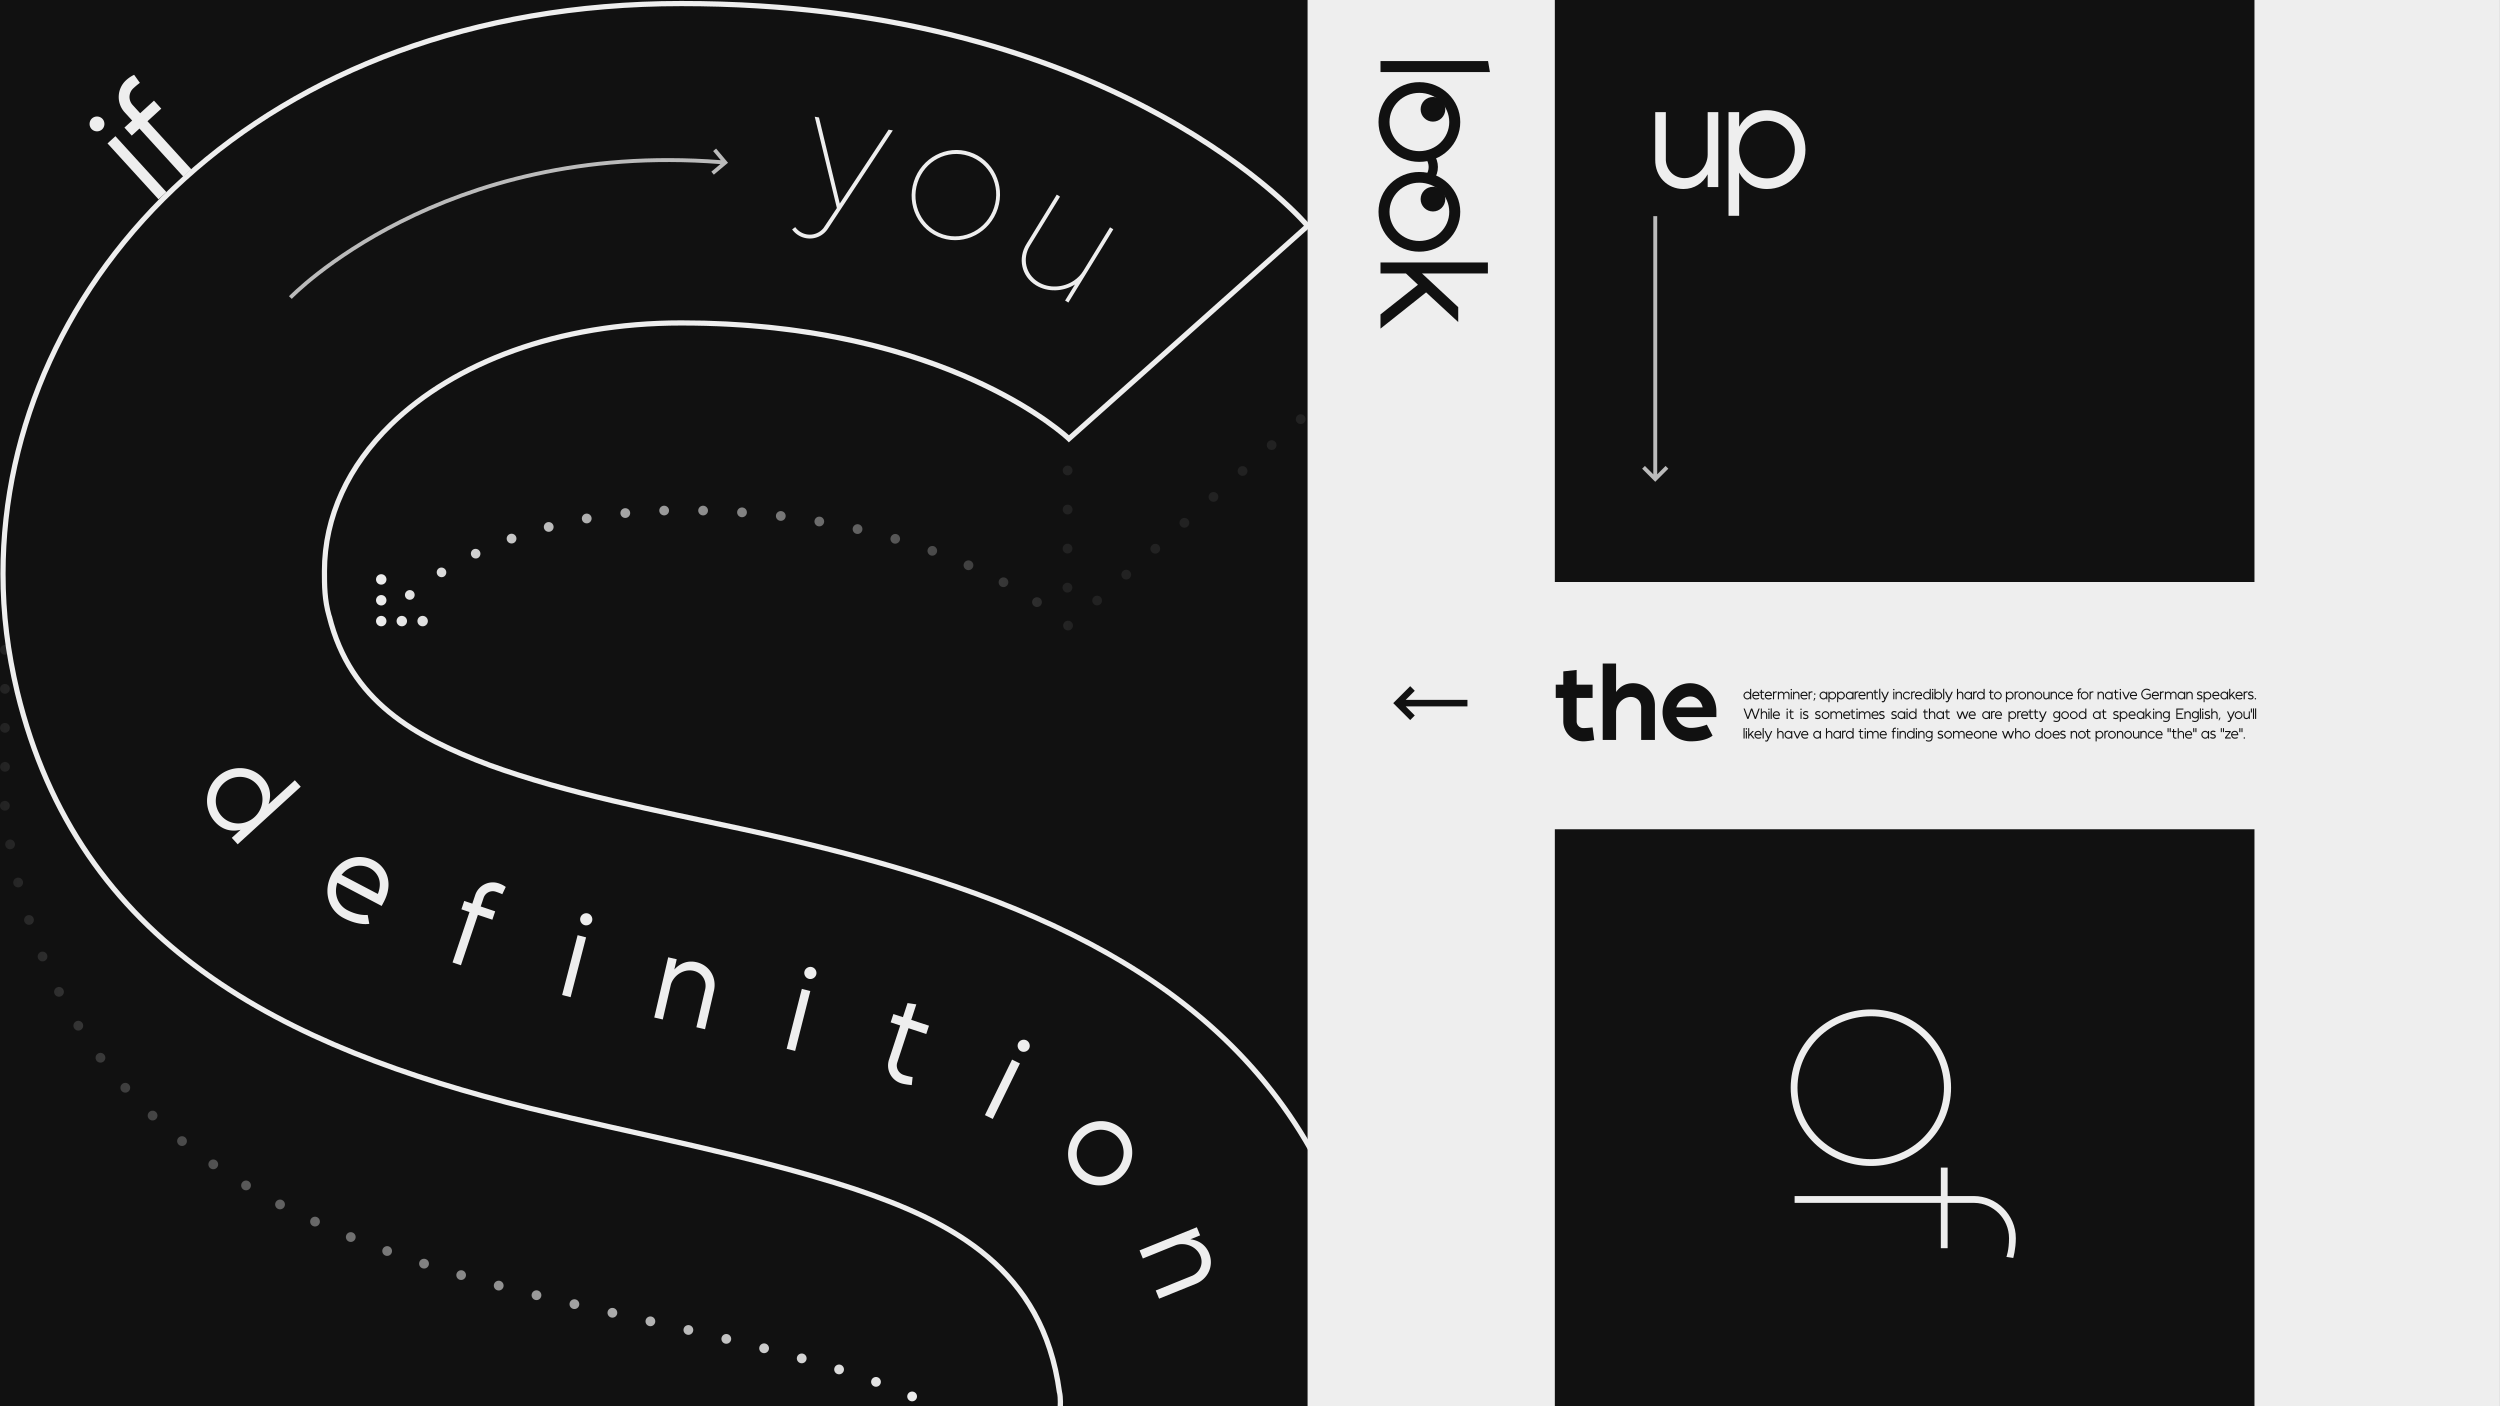 <svg viewBox="0 0 1920 1080" xmlns="http://www.w3.org/2000/svg" xml:space="preserve" style="fill-rule:evenodd;clip-rule:evenodd;stroke-linejoin:round;stroke-miterlimit:2"><rect x="0" y="0" width="1920" height="1080" fill="#808080" stroke="none"/><path style="fill:none" d="M0 0h1920v1080H0z"/><clipPath id="a"><path d="M0 0h1920v1080H0z"/></clipPath><g clip-path="url(#a)"><path style="fill:#111" d="M0 0h1920v1080H0z"/><path d="M1042.47 2407.96v-62.34h-26.48v150.6h26.48v-61.78h74.93v61.78h26.29v-150.6h-26.29v62.34h-74.93Z" style="fill:#eee;fill-rule:nonzero" transform="translate(-6281.44 -16820.5) scale(7.171)"/><path d="m74.408 2048-3.516.6v34.4h3.516v-35Zm15.979 13.01c5.154 0 9.321 4.29 9.321 9.58 0 5.28-4.167 9.53-9.321 9.53-5.155 0-9.322-4.25-9.322-9.53 0-5.29 4.167-9.58 9.322-9.58Zm0-3.52c-7.045 0-12.752 5.88-12.752 13.1s5.707 13.05 12.752 13.05c7.045 0 12.751-5.83 12.751-13.05 0-7.22-5.706-13.1-12.751-13.1Zm28.73 3.52c5.154 0 9.321 4.29 9.321 9.58 0 5.28-4.167 9.53-9.321 9.53-5.155 0-9.322-4.25-9.322-9.53 0-5.29 4.167-9.58 9.322-9.58Zm0-3.52c-7.045 0-12.752 5.88-12.752 13.1s5.707 13.05 12.752 13.05c7.045 0 12.751-5.83 12.751-13.05 0-7.22-5.706-13.1-12.751-13.1Z" style="fill:#111;fill-rule:nonzero" transform="rotate(90 3092.412 2969.099) scale(2.401)"/><circle cx="1087" cy="2261" r="13" style="fill:#111" transform="translate(308.092 -1564.323) scale(.729)"/><circle cx="1087" cy="2261" r="13" style="fill:#111" transform="translate(308.092 -1495.33) scale(.729)"/><path d="M1087.45 2282.89c3.85 4.4 3.92 8.8.02 13.21-1.44 1.62-.81 3.79 1.4 4.84 2.22 1.05 5.18.59 6.61-1.03 6.14-6.94 6.07-13.87.02-20.8-1.42-1.62-4.38-2.1-6.6-1.06-2.22 1.04-2.87 3.21-1.45 4.84Z" style="fill:#111" transform="matrix(.733 0 0 1 297.982 -2161.264)"/><path d="M138.826 2069.73v-21.08h-3.517V2083h3.517v-8.13l3.607-3.85 9.491 11.98h4.552l-11.595-14.59 9.491-10.27h-4.767l-10.779 11.59Z" style="fill:#111;fill-rule:nonzero" transform="rotate(90 3092.412 2969.099) scale(2.401)"/><path d="M105.57 2075.32c-1.246 2.74-3.953 4.72-6.96 4.72-3.437 0-6.057-2.58-6.229-5.97v-15.93h-3.516v15.84c-.043 5.46 3.945 9.66 9.358 9.66 3.652 0 6.402-1.93 8.034-4.89v4.25h3.516v-24.86h-3.516v14.14c0 1.03-.258 2.06-.687 3v.04Zm11.118-4.43v-.65c.171-5.11 4.209-9.23 9.235-9.23 5.112 0 9.236 4.34 9.236 9.58s-4.124 9.53-9.236 9.53c-5.026 0-9.064-4.12-9.235-9.23Zm0-7.9v-4.85h-3.517v34.39h3.517v-14.33c1.804 3.3 4.94 5.44 9.235 5.44 7.045 0 12.752-5.83 12.752-13.03 0-7.24-5.707-13.12-12.752-13.12-4.295 0-7.431 2.19-9.235 5.5Z" style="fill:#eee;fill-rule:nonzero" transform="translate(1065.41 -4680.55) scale(2.316)"/><path d="M1272.73 364.286V166.01h-3v198.276l-6.44-6.44-2.12 2.122 10.06 10.06 10.06-10.06-2.12-2.122-6.44 6.44Z" style="fill:#bbb"/><path d="M80.444 2075.88c0 4.22 3.449 7.67 7.668 7.67 1.615 0 4.219-.48 4.219-.48l-.623-4.88s-2.202.26-3.596.26c-1.394 0-2.531-1.17-2.531-2.57v-9.02h6.127v-5.1h-6.127v-5.65l-5.137.55v5.1h-2.898v5.1h2.898v9.02Zm25.939-9.39c2.312 0 3.999 1.61 3.999 4.07V2083h5.283v-13.13c.074-4.92-3.448-8.66-8.401-8.66-2.935 0-5.027 1.28-6.531 3.37v-10.93h-5.136V2083h5.136v-10.64c0-3.04 2.605-5.87 5.65-5.87Zm27.627 4h-10.126c.293-.88.733-1.73 1.394-2.39 1.211-1.21 2.605-1.79 3.962-1.79.624 0 1.248.11 1.798.36 1.431.63 2.568 1.99 2.972 3.82Zm-12.328-5.98c-1.981 2.09-3.082 4.92-3.082 7.85 0 6.2 4.843 11.19 10.86 11.19 6.017 0 8.365-2.2 8.365-2.2l-2.201-4.22s-2.935 1.25-6.164 1.25c-2.605 0-4.806-1.73-5.576-4.15h15.409v-2.24c-.037-5.06-2.789-8.54-6.237-10.01a9.782 9.782 0 0 0-3.853-.77c-2.568 0-5.246.99-7.521 3.26v.04Z" style="fill:#111;fill-rule:nonzero" transform="translate(1039.88 -3593.58) scale(1.998)"/><path d="M2023.09 2380.49v.42c-.01 3.33-.21 5.98-.46 5.98-.26 0-.46-2.79-.46-6.2s.2-6.2.46-6.2c.25 0 .45 2.68.46 6Zm0-4.75c-.09-2.14-.24-3.54-.46-3.54-.35 0-.64 3.8-.64 8.49s.29 8.49.64 8.49c.22 0 .37-1.4.46-3.55v3.13h.18v-22.34h-.18v9.32Zm1.36 3.69h-.83c.02-1.23.06-2.37.13-3.27.08-1.11.2-1.73.31-1.73.08 0 .15.28.21.81.1.78.16 2.18.18 4.19Zm-.83-4.86c-.12 1.59-.18 3.77-.18 6.04 0 4.74.26 8.57.62 8.57.35 0 .52-1.79.52-1.79l-.12-1.87s-.14 1.37-.4 1.37c-.23 0-.41-2.21-.44-5.14h1.01v-1.39c-.01-3.5-.11-5.76-.26-7.02-.09-.78-.2-1.17-.31-1.17-.16 0-.32.81-.44 2.4Zm1.42-1.98v-4.27l-.18.39v3.88h-.2v2.29h.2v9.41c0 2.71.17 4.89.38 4.89.08 0 .22-.42.22-.42l-.04-2.06s-.07.19-.18.19c-.11 0-.2-1.14-.2-2.57v-9.44h.37v-2.29h-.37Zm1.48 6.84h-.83c.02-1.23.06-2.37.13-3.27.08-1.11.2-1.73.31-1.73.08 0 .15.28.21.81.1.78.16 2.18.18 4.19Zm-.83-4.86c-.11 1.59-.18 3.77-.18 6.04 0 4.74.27 8.57.62 8.57s.52-1.79.52-1.79l-.12-1.87s-.14 1.37-.4 1.37c-.23 0-.4-2.21-.44-5.14h1.01v-1.39c-.01-3.5-.11-5.76-.26-7.02-.09-.78-.2-1.17-.31-1.17-.15 0-.32.81-.44 2.4Zm1.36-.92v-1.51h-.18v16.62h.18l.01-10.78c0-2.15.13-3.88.3-3.88.05 0 .15.16.15.16v-2.31s-.1-.22-.15-.22c-.14 0-.24.75-.31 1.92Zm1.66 2.51c-.07-2.34-.24-3.99-.45-3.99-.18 0-.32 1.26-.4 3.18v-2.76h-.18v16.17h.18v-9.17c0-.67.01-1.34.04-1.95.06-1.81.2-3.1.35-3.1.17 0 .3 1.68.31 3.89v10.33h.18v-9.19c0-.67.01-1.34.03-1.95.06-1.79.2-3.08.35-3.08.17 0 .3 1.68.31 3.89v10.33h.18v-10.28c0-3.55-.2-6.31-.47-6.31-.21 0-.36 1.65-.43 3.99Zm1.28-3.57h-.17v16.17h.17v-16.17Zm-.09-6.17c-.06 0-.12.72-.12 1.59 0 .86.06 1.59.12 1.59.07 0 .13-.73.13-1.59 0-.87-.06-1.59-.13-1.59Zm.47 8.96v-2.79h-.17v16.17h.17v-9.17c0-.67.02-1.34.04-1.95.06-1.81.2-3.1.35-3.1.17 0 .3 1.68.31 3.89v10.33h.18v-10.28c0-3.55-.2-6.31-.47-6.31-.19 0-.32 1.26-.41 3.18v.03Zm2.05 4.05h-.83c.02-1.23.06-2.37.13-3.27.08-1.11.2-1.73.31-1.73.08 0 .15.28.21.81.1.78.16 2.18.18 4.19Zm-.83-4.86c-.12 1.59-.18 3.77-.18 6.04 0 4.74.26 8.57.62 8.57.35 0 .51-1.79.51-1.79l-.11-1.87s-.14 1.37-.4 1.37c-.23 0-.41-2.21-.44-5.14h1.01v-1.39c-.01-3.5-.12-5.76-.26-7.02-.09-.78-.2-1.17-.31-1.17-.16 0-.32.81-.44 2.4Zm1.36-.92v-1.51h-.18v16.62h.18v-10.78c0-2.15.14-3.88.3-3.88.06 0 .16.16.16.16v-2.31s-.1-.22-.16-.22c-.13 0-.23.75-.3 1.92Zm.83 2.38c-.06 0-.12.69-.12 1.56 0 .86.06 1.59.12 1.59.07 0 .13-.73.13-1.59 0-.87-.06-1.56-.13-1.56Zm.11 9.99h-.19l-.12 5.92h.11l.2-5.92Zm1.8-5.55v.42c-.01 3.32-.21 6-.47 6-.25 0-.46-2.79-.46-6.2s.21-6.23.46-6.23c.26 0 .46 2.68.47 6.01Zm0 5.16v3.13h.17v-16.17h-.17v3.17c-.09-2.16-.25-3.59-.47-3.59-.35 0-.64 3.83-.64 8.52 0 4.69.29 8.49.64 8.49.22 0 .38-1.4.47-3.55Zm.53-4.74v-.42c.01-3.33.21-6.01.47-6.01.25 0 .46 2.82.46 6.23 0 3.41-.21 6.2-.46 6.2-.26 0-.46-2.68-.47-6Zm0-5.15v-3.15h-.17v22.37h.17v-9.32c.09 2.14.25 3.54.47 3.54.35 0 .64-3.79.64-8.48 0-4.7-.29-8.53-.64-8.53-.22 0-.38 1.43-.47 3.57Zm1.44 5.15v-.42c.01-3.33.22-6.01.47-6.01.25 0 .46 2.82.46 6.23 0 3.41-.21 6.2-.46 6.2s-.46-2.68-.47-6Zm0-5.15v-3.15h-.17v22.37h.17v-9.32c.1 2.14.25 3.54.47 3.54.35 0 .64-3.79.64-8.48 0-4.7-.29-8.53-.64-8.53-.22 0-.37 1.43-.47 3.57Zm2.36 4.73v.42c-.01 3.32-.21 6-.46 6-.26 0-.46-2.79-.46-6.2s.2-6.23.46-6.23c.25 0 .45 2.68.46 6.01Zm0 5.16v3.13h.18v-16.17h-.18v3.17c-.09-2.16-.25-3.59-.46-3.59-.35 0-.64 3.83-.64 8.52 0 4.69.29 8.49.64 8.49.21 0 .37-1.4.46-3.55Zm.54-11.98v-1.51h-.18v16.62h.18l.01-10.78c0-2.15.13-3.88.29-3.88.06 0 .16.16.16.16v-2.31s-.1-.22-.16-.22c-.13 0-.23.75-.3 1.92Zm1.46 5.78h-.83c.02-1.23.06-2.37.13-3.27.08-1.11.2-1.73.31-1.73.08 0 .15.28.21.81.09.78.16 2.18.18 4.19Zm-.83-4.86c-.12 1.59-.18 3.77-.18 6.04 0 4.74.26 8.57.62 8.57.35 0 .51-1.79.51-1.79l-.11-1.87s-.14 1.37-.4 1.37c-.23 0-.41-2.21-.44-5.14h1.01v-1.39c-.01-3.5-.12-5.76-.26-7.02-.09-.78-.2-1.17-.31-1.17-.16 0-.32.81-.44 2.4Zm1.36.81v-2.79h-.18v16.17h.18v-9.17c0-.67.01-1.34.03-1.95.06-1.81.2-3.1.35-3.1.18 0 .31 1.68.31 3.89v10.33h.18v-10.28c0-3.55-.2-6.31-.47-6.31-.18 0-.32 1.26-.4 3.18v.03Zm1.31-2.79v-4.27l-.18.39v3.88h-.2v2.29h.2v9.41c0 2.71.17 4.89.38 4.89.08 0 .22-.42.22-.42l-.04-2.06s-.07.19-.18.19c-.11 0-.2-1.14-.2-2.57v-9.44h.38v-2.29h-.38Zm.77-6.59-.18.39v22.37h.18V2366Zm.78 19.77-.44-13.18h-.21l.55 16.18-.11 3.1c-.02.64-.08 1.08-.13 1.08-.04 0-.08-.19-.11-.58l-.13 1.67c.06.84.15 1.31.24 1.31.13 0 .25-1 .31-2.54l.68-20.22h-.21l-.44 13.18Zm1.54-13.18h-.17v16.17h.17v-16.17Zm-.09-6.17c-.06 0-.12.72-.12 1.59 0 .86.06 1.59.12 1.59.07 0 .13-.73.13-1.59 0-.87-.06-1.59-.13-1.59Zm.47 8.96v-2.79h-.17v16.17h.17v-9.17c0-.67.02-1.34.04-1.95.06-1.81.2-3.1.35-3.1.17 0 .3 1.68.31 3.89v10.33h.18v-10.28c0-3.55-.2-6.31-.47-6.31-.19 0-.32 1.26-.41 3.18v.03Zm2.23 1.03c-.11-2.62-.32-4.24-.55-4.24-.35 0-.64 3.83-.64 8.52 0 4.69.29 8.49.64 8.49.23 0 .44-1.62.55-4.24l-.15-1.15c-.08 1.93-.23 3.1-.4 3.1-.26 0-.47-2.76-.47-6.2 0-3.44.21-6.23.47-6.23.17 0 .32 1.17.4 3.1l.15-1.15Zm.35-2.76v-1.51h-.17v16.62h.17l.01-10.78c0-2.15.13-3.88.3-3.88.05 0 .16.16.16.16v-2.31s-.11-.22-.16-.22c-.14 0-.24.75-.31 1.92Zm1.46 5.78h-.83c.02-1.23.06-2.37.13-3.27.09-1.11.2-1.73.31-1.73.08 0 .15.28.22.81.09.78.15 2.18.17 4.19Zm-.82-4.86c-.12 1.59-.19 3.77-.19 6.04 0 4.74.27 8.57.62 8.57s.52-1.79.52-1.79l-.11-1.87s-.15 1.37-.41 1.37c-.23 0-.4-2.21-.44-5.14h1.01v-1.39c0-3.5-.11-5.76-.26-7.02-.09-.78-.2-1.17-.3-1.17-.16 0-.33.81-.44 2.4Zm2.26 5.92v.42c-.01 3.33-.2 5.98-.46 5.98-.25 0-.46-2.79-.46-6.2s.21-6.2.46-6.2c.26 0 .45 2.68.46 6Zm0-4.75c-.09-2.14-.24-3.54-.46-3.54-.35 0-.64 3.8-.64 8.49s.29 8.49.64 8.49c.22 0 .37-1.4.46-3.55v3.13h.18v-22.34h-.18v9.32Zm.58-3.15h-.18v16.17h.18v-16.17Zm-.09-6.17c-.07 0-.13.72-.13 1.59 0 .86.06 1.59.13 1.59.06 0 .12-.73.12-1.59 0-.87-.06-1.59-.12-1.59Zm.47 14.49v-.42c.01-3.32.21-6 .46-6 .26 0 .46 2.79.46 6.2s-.2 6.2-.46 6.2c-.25 0-.45-2.65-.46-5.98Zm0-5.17v-9.32h-.18v22.34h.18v-3.15c.09 2.17.24 3.57.46 3.57.35 0 .64-3.8.64-8.49s-.29-8.49-.64-8.49c-.22 0-.37 1.4-.46 3.54Zm1.44-9.74-.18.39v22.37h.18V2366Zm.78 19.77-.45-13.18h-.2l.55 16.18-.11 3.1c-.02.64-.08 1.08-.14 1.08-.04 0-.08-.19-.1-.58l-.14 1.67c.07.84.15 1.31.24 1.31.14 0 .26-1 .31-2.54l.69-20.22h-.21l-.44 13.18Zm1.51-10.39v-8.96h-.18v22.34h.18v-9.16c0-.67.01-1.34.03-1.96.06-1.78.2-3.07.35-3.07.17 0 .3 1.68.31 3.88v10.31h.18v-10.25c0-3.55-.2-6.31-.47-6.31-.18 0-.32 1.25-.4 3.18Zm2.13 5.09v.42c-.01 3.32-.21 6-.46 6-.26 0-.46-2.79-.46-6.2s.2-6.23.46-6.23c.25 0 .45 2.68.46 6.01Zm0 5.16v3.13h.18v-16.17h-.18v3.17c-.09-2.16-.24-3.59-.46-3.59-.35 0-.64 3.83-.64 8.52 0 4.69.29 8.49.64 8.49.22 0 .37-1.4.46-3.55Zm.54-11.98v-1.51h-.18v16.62h.18l.01-10.78c0-2.15.13-3.88.29-3.88.06 0 .16.16.16.16v-2.31s-.1-.22-.16-.22c-.13 0-.23.75-.3 1.92Zm1.55 6.84v.42c-.01 3.33-.21 5.98-.46 5.98s-.46-2.79-.46-6.2.21-6.2.46-6.2.45 2.68.46 6Zm0-4.75c-.09-2.14-.24-3.54-.46-3.54-.35 0-.64 3.8-.64 8.49s.29 8.49.64 8.49c.22 0 .37-1.4.46-3.55v3.13h.18v-22.34h-.18v9.32Zm1.26-3.15v-4.27l-.18.39v3.88h-.2v2.29h.2v9.41c0 2.71.17 4.89.38 4.89.08 0 .22-.42.22-.42l-.04-2.06s-.07.19-.18.19c-.11 0-.2-1.14-.2-2.57v-9.44h.37v-2.29h-.37Zm1.11 1.87c.26 0 .47 2.79.47 6.23 0 3.44-.21 6.2-.47 6.2s-.47-2.76-.47-6.2c0-3.44.21-6.23.47-6.23Zm0-2.29c-.35 0-.64 3.83-.64 8.52 0 4.69.29 8.49.64 8.49.35 0 .64-3.8.64-8.49s-.29-8.52-.64-8.52Zm1.5 8.72v-.42c.01-3.33.21-6.01.47-6.01.25 0 .46 2.82.46 6.23 0 3.41-.21 6.2-.46 6.2-.26 0-.46-2.68-.47-6Zm0-5.15v-3.15h-.17v22.37h.17v-9.32c.09 2.14.25 3.54.47 3.54.35 0 .64-3.79.64-8.48 0-4.7-.29-8.53-.64-8.53-.22 0-.38 1.43-.47 3.57Zm1.45-2.09v-1.51h-.18v16.62h.18v-10.78c0-2.15.14-3.88.3-3.88.06 0 .16.16.16.16v-2.31s-.11-.22-.16-.22c-.13 0-.24.75-.3 1.92Zm1.09.81c.26 0 .46 2.79.46 6.23 0 3.44-.2 6.2-.46 6.2s-.47-2.76-.47-6.2c0-3.44.21-6.23.47-6.23Zm0-2.29c-.36 0-.64 3.83-.64 8.52 0 4.69.28 8.49.64 8.49.35 0 .64-3.8.64-8.49s-.29-8.52-.64-8.52Zm.99 3.21v-2.79h-.18v16.17h.18v-9.17c0-.67.01-1.34.03-1.95.06-1.81.2-3.1.35-3.1.17 0 .3 1.68.31 3.89v10.33h.18v-10.28c0-3.55-.2-6.31-.47-6.31-.18 0-.32 1.26-.4 3.18v.03Zm1.67-.92c.26 0 .47 2.79.47 6.23 0 3.44-.21 6.2-.47 6.2s-.47-2.76-.47-6.2c0-3.44.21-6.23.47-6.23Zm0-2.29c-.35 0-.64 3.83-.64 8.52 0 4.69.29 8.49.64 8.49.35 0 .64-3.8.64-8.49s-.29-8.52-.64-8.52Zm1.65 11.59c-.06 1.79-.2 3.08-.35 3.08-.17 0-.3-1.68-.31-3.89v-10.36h-.18v10.31c0 3.55.2 6.28.47 6.28.19 0 .32-1.26.4-3.18v2.76h.18v-16.17h-.18v9.2c0 .67-.01 1.34-.03 1.95v.02Zm.56-8.38v-2.79h-.18v16.17h.18v-9.17c0-.67.01-1.34.03-1.95.07-1.81.2-3.1.35-3.1.18 0 .31 1.68.31 3.89v10.33h.18v-10.28c.01-3.55-.2-6.31-.47-6.31-.18 0-.32 1.26-.4 3.18v.03Zm2.23 1.03c-.12-2.62-.33-4.24-.56-4.24-.35 0-.64 3.83-.64 8.52 0 4.69.29 8.49.64 8.49.23 0 .44-1.62.56-4.24l-.15-1.15c-.09 1.93-.24 3.1-.41 3.1-.26 0-.47-2.76-.47-6.2 0-3.44.21-6.23.47-6.23.17 0 .32 1.17.41 3.1l.15-1.15Zm1.09 3.02h-.83c.02-1.23.06-2.37.13-3.27.09-1.11.2-1.73.31-1.73.08 0 .15.28.22.81.09.78.15 2.18.17 4.19Zm-.83-4.86c-.11 1.59-.18 3.77-.18 6.04 0 4.74.27 8.57.62 8.57s.52-1.79.52-1.79l-.11-1.87s-.15 1.37-.41 1.37c-.23 0-.4-2.21-.44-5.14h1.01v-1.39c0-3.5-.11-5.76-.26-7.02-.09-.78-.19-1.17-.3-1.17-.16 0-.33.81-.45 2.4Zm1.87-4.41v2.38h-.17v2.31h.17v13.91h.18v-13.91h.31v-2.31h-.31v-2.38c0-1.43.09-2.54.2-2.54.09 0 .14.08.14.08l.01-2.09s-.06-.31-.15-.31c-.21 0-.38 2.18-.38 4.86Zm1.09 4.3c.26 0 .47 2.79.47 6.23 0 3.44-.21 6.2-.47 6.2s-.47-2.76-.47-6.2c0-3.44.21-6.23.47-6.23Zm0-2.29c-.35 0-.64 3.83-.64 8.52 0 4.69.29 8.49.64 8.49.35 0 .64-3.8.64-8.49s-.29-8.52-.64-8.52Zm.99 1.48v-1.51h-.18v16.62h.18v-10.78c0-2.15.14-3.88.3-3.88.06 0 .16.16.16.16v-2.31s-.1-.22-.16-.22c-.13 0-.23.75-.3 1.92Zm1.32 1.73v-2.79h-.17v16.17h.17v-9.17c0-.67.02-1.34.04-1.95.06-1.81.2-3.1.35-3.1.17 0 .3 1.68.31 3.89v10.33h.18v-10.28c0-3.55-.2-6.31-.47-6.31-.18 0-.32 1.26-.41 3.18v.03Zm2.14 5.09v.42c-.01 3.32-.21 6-.46 6-.26 0-.46-2.79-.46-6.2s.2-6.23.46-6.23c.25 0 .45 2.68.46 6.01Zm0 5.16v3.13h.18v-16.17h-.18v3.17c-.09-2.16-.24-3.59-.46-3.59-.35 0-.64 3.83-.64 8.52 0 4.69.29 8.49.64 8.49.22 0 .37-1.4.46-3.55Zm.74-13.04v-4.27l-.17.39v3.88h-.21v2.29h.21v9.41c0 2.71.16 4.89.37 4.89.09 0 .22-.42.22-.42l-.03-2.06s-.08.19-.19.19-.2-1.14-.2-2.57v-9.44h.38v-2.29h-.38Zm.81 0h-.18v16.17h.18v-16.17Zm-.09-6.17c-.07 0-.12.72-.12 1.59 0 .86.05 1.59.12 1.59.06 0 .12-.73.12-1.59 0-.87-.06-1.59-.12-1.59Zm.94 19.33-.45-13.16h-.2l.55 16.17h.2l.54-16.17h-.2l-.44 13.16Zm1.64-6.32h-.83c.02-1.23.06-2.37.13-3.27.09-1.11.2-1.73.31-1.73.08 0 .15.28.22.81.09.78.15 2.18.17 4.19Zm-.82-4.86c-.12 1.59-.19 3.77-.19 6.04 0 4.74.27 8.57.62 8.57s.52-1.79.52-1.79l-.11-1.87s-.15 1.37-.41 1.37c-.23 0-.4-2.21-.44-5.14h1.01v-1.39c0-3.5-.11-5.76-.26-7.02-.09-.78-.2-1.17-.3-1.17-.16 0-.33.81-.44 2.4Zm3.27 10.48v-8.24h-.74v2.29h.56v4.97c-.13 1.76-.31 2.77-.51 2.77-.39 0-.71-4.14-.71-9.25s.32-9.25.71-9.25c.19 0 .37.98.51 2.71l.13-1.67c-.17-2.18-.4-3.41-.64-3.41-.49 0-.89 5.22-.89 11.62 0 6.4.4 11.59.89 11.59.27 0 .52-1.51.69-4.13Zm1.17-5.62h-.83c.02-1.23.06-2.37.13-3.27.09-1.11.2-1.73.31-1.73.08 0 .15.28.22.81.09.78.15 2.18.17 4.19Zm-.83-4.86c-.11 1.59-.18 3.77-.18 6.04 0 4.74.27 8.57.62 8.57s.52-1.79.52-1.79l-.12-1.87s-.14 1.37-.4 1.37c-.23 0-.4-2.21-.44-5.14h1.01v-1.39c0-3.5-.11-5.76-.26-7.02-.09-.78-.2-1.17-.3-1.17-.16 0-.33.81-.45 2.4Zm1.36-.92v-1.51h-.18v16.62h.18l.01-10.78c0-2.15.13-3.88.3-3.88.05 0 .15.16.15.16v-2.31s-.1-.22-.15-.22c-.14 0-.24.75-.31 1.92Zm1.66 2.51c-.07-2.34-.24-3.99-.45-3.99-.18 0-.32 1.26-.4 3.18v-2.76h-.17v16.17h.17v-9.17c0-.67.01-1.34.04-1.95.06-1.81.2-3.1.35-3.1.17 0 .3 1.68.31 3.89v10.33h.18v-9.19c0-.67.01-1.34.03-1.95.06-1.79.2-3.08.35-3.08.17 0 .31 1.68.31 3.89v10.33h.18v-10.28c0-3.55-.2-6.31-.47-6.31-.21 0-.36 1.65-.43 3.99Zm2.16 4.31v.42c0 3.32-.21 6-.46 6s-.46-2.79-.46-6.2.21-6.23.46-6.23.46 2.68.46 6.01Zm0 5.16v3.13h.18v-16.17h-.18v3.17c-.09-2.16-.24-3.59-.46-3.59-.35 0-.64 3.83-.64 8.52 0 4.69.29 8.49.64 8.49.22 0 .37-1.4.46-3.55Zm.54-10.25v-2.79h-.17v16.17h.17v-9.17c0-.67.01-1.34.04-1.95.06-1.81.2-3.1.35-3.1.17 0 .3 1.68.31 3.89v10.33h.18v-10.28c0-3.55-.2-6.31-.48-6.31-.18 0-.32 1.26-.4 3.18v.03Zm2.47-1.67s-.12-1.98-.42-1.98c-.29 0-.46 2.45-.46 4.99 0 .34 0 .67.01 1.01.04 2.2.17 3.1.34 3.63.15.53.35.59.37 2.79v.2c0 .56-.02 1.09-.05 1.48-.06.59-.14.92-.23.92-.21 0-.37-1.42-.37-1.42l-.11 2.06s.22 1.79.48 1.79c.29 0 .47-2.34.47-4.83v-.53c-.03-3.08-.22-3.97-.42-4.56-.12-.33-.27-.55-.3-2.12v-.47c0-1.37.11-2.49.27-2.49.2 0 .28 1.15.28 1.15l.14-1.62Zm.38 7.18v-.42c.01-3.33.21-6.01.47-6.01.25 0 .46 2.82.46 6.23 0 3.41-.21 6.2-.46 6.2-.26 0-.46-2.68-.47-6Zm0-5.15v-3.15h-.17v22.37h.17v-9.32c.09 2.14.25 3.54.47 3.54.35 0 .64-3.79.64-8.48 0-4.7-.29-8.53-.64-8.53-.22 0-.38 1.43-.47 3.57Zm2.27 3.69h-.83c.02-1.23.06-2.37.13-3.27.08-1.11.2-1.73.31-1.73.08 0 .15.28.21.81.09.78.16 2.18.18 4.19Zm-.83-4.86c-.12 1.59-.18 3.77-.18 6.04 0 4.74.26 8.57.62 8.57.35 0 .51-1.79.51-1.79l-.11-1.87s-.15 1.37-.4 1.37c-.23 0-.41-2.21-.44-5.14h1.01v-1.39c-.01-3.5-.12-5.76-.26-7.02-.09-.78-.2-1.17-.31-1.17-.16 0-.32.81-.44 2.4Zm2.27 5.9v.42c-.01 3.32-.21 6-.46 6-.26 0-.46-2.79-.46-6.2s.2-6.23.46-6.23c.25 0 .45 2.68.46 6.01Zm0 5.16v3.13h.18v-16.17h-.18v3.17c-.09-2.16-.25-3.59-.46-3.59-.35 0-.64 3.83-.64 8.52 0 4.69.29 8.49.64 8.49.21 0 .37-1.4.46-3.55Zm.54-5.5v-13.71h-.18v22.34h.18v-5.29l.18-2.5.47 7.79h.23l-.58-9.49.48-6.68h-.24l-.54 7.54Zm1.86-.7h-.83c.02-1.23.06-2.37.13-3.27.09-1.11.2-1.73.32-1.73.07 0 .15.28.21.81.09.78.15 2.18.17 4.19Zm-.82-4.86c-.12 1.59-.19 3.77-.19 6.04 0 4.74.27 8.57.62 8.57.36 0 .52-1.79.52-1.79l-.11-1.87s-.15 1.37-.41 1.37c-.23 0-.4-2.21-.44-5.14h1.01v-1.39c0-3.5-.11-5.76-.26-7.02-.09-.78-.19-1.17-.3-1.17-.16 0-.33.81-.44 2.4Zm1.36-.92v-1.51h-.19v16.62h.19v-10.78c0-2.15.13-3.88.3-3.88.05 0 .16.16.16.16v-2.31s-.11-.22-.16-.22c-.14 0-.24.75-.3 1.92Zm1.43.06s-.12-1.98-.42-1.98c-.29 0-.46 2.45-.46 4.99 0 .34 0 .67.01 1.01.04 2.2.17 3.1.34 3.63.15.53.35.59.37 2.79v.2c0 .56-.02 1.09-.06 1.48-.05.59-.13.92-.22.92-.21 0-.38-1.42-.38-1.42l-.1 2.06s.22 1.79.48 1.79c.29 0 .47-2.34.47-4.83v-.53c-.03-3.08-.22-3.97-.42-4.56-.12-.33-.27-.55-.3-2.12v-.47c0-1.37.11-2.49.27-2.49.19 0 .28 1.15.28 1.15l.14-1.62Zm.2 13.91c0 .86.06 1.56.13 1.56.06 0 .12-.7.12-1.56 0-.87-.06-1.59-.12-1.59-.07 0-.13.72-.13 1.59Zm-83.86 39.61-.52-18.69h-.2l.62 22.34h.2l.52-18.69.52 18.69h.2l.62-22.34h-.2l-.52 18.69-.52-18.69h-.2l-.52 18.69Zm2.31-9.73v-8.96h-.17v22.34h.17v-9.16c0-.67.02-1.34.04-1.96.06-1.79.2-3.07.35-3.07.17 0 .3 1.68.31 3.88v10.31h.18v-10.25h-.01c.01-3.55-.19-6.31-.46-6.31-.19 0-.32 1.25-.41 3.18Zm1.26-2.79h-.18v16.17h.18v-16.17Zm-.09-6.17c-.07 0-.12.72-.12 1.59 0 .86.05 1.59.12 1.59.07 0 .12-.73.12-1.59 0-.87-.05-1.59-.12-1.59Zm.47-.42-.18.39v22.37h.18v-22.76Zm1.17 13.43h-.83c.02-1.23.06-2.37.13-3.27.09-1.12.2-1.73.31-1.73.08 0 .15.28.21.81.1.78.16 2.18.18 4.19Zm-.83-4.86c-.11 1.59-.18 3.77-.18 6.03 0 4.75.27 8.58.62 8.58s.52-1.79.52-1.79l-.11-1.87s-.15 1.37-.41 1.37c-.23 0-.4-2.21-.44-5.14h1.01v-1.4c0-3.49-.11-5.75-.26-7.01-.09-.78-.2-1.17-.3-1.17-.16 0-.33.81-.45 2.4Zm2.3-1.98h-.18v16.17h.18v-16.17Zm-.09-6.17c-.07 0-.12.72-.12 1.59 0 .86.05 1.59.12 1.59.07 0 .12-.73.12-1.59 0-.87-.05-1.59-.12-1.59Zm.67 6.17v-4.27l-.17.39v3.88h-.21v2.29h.21v9.41c0 2.71.16 4.89.37 4.89.09 0 .22-.42.22-.42l-.03-2.07s-.08.2-.19.2-.2-1.15-.2-2.57V2417h.38v-2.29h-.38Zm1.71 0h-.17v16.17h.17v-16.17Zm-.09-6.17c-.06 0-.12.72-.12 1.59 0 .86.06 1.59.12 1.59.07 0 .13-.73.13-1.59 0-.87-.06-1.59-.13-1.59Zm1.21 7.28s-.13-1.98-.43-1.98c-.28 0-.45 2.46-.45 5v1.01c.04 2.2.18 3.1.34 3.63.16.53.36.59.38 2.79v.2c0 .56-.02 1.09-.06 1.48-.05.58-.13.92-.22.92-.21 0-.38-1.42-.38-1.42l-.1 2.06s.21 1.79.48 1.79c.28 0 .47-2.35.47-4.83v-.53c-.04-3.08-.22-3.97-.42-4.56-.12-.33-.27-.56-.3-2.12 0-.17-.01-.31-.01-.48 0-1.36.12-2.48.27-2.48.2 0 .29 1.14.29 1.14l.14-1.62Zm2.02 0s-.13-1.98-.43-1.98c-.28 0-.46 2.46-.46 5 0 .34.01.67.01 1.01.04 2.2.18 3.1.34 3.63.15.53.36.59.38 2.79v.2c0 .56-.02 1.09-.06 1.48-.05.58-.13.92-.22.92-.21 0-.38-1.42-.38-1.42l-.1 2.06s.21 1.79.48 1.79c.28 0 .47-2.35.47-4.83v-.53c-.04-3.08-.22-3.97-.42-4.56-.12-.33-.27-.56-.3-2.12 0-.17-.01-.31-.01-.48 0-1.36.12-2.48.27-2.48.2 0 .29 1.14.29 1.14l.14-1.62Zm.83.76c.26 0 .47 2.79.47 6.23 0 3.43-.21 6.2-.47 6.2s-.47-2.77-.47-6.2c0-3.44.21-6.23.47-6.23Zm0-2.29c-.35 0-.64 3.82-.64 8.52 0 4.69.29 8.49.64 8.49.35 0 .64-3.8.64-8.49 0-4.7-.29-8.52-.64-8.52Zm1.83 3.99c-.06-2.34-.23-3.99-.44-3.99-.18 0-.32 1.26-.4 3.18v-2.76h-.18v16.17h.18v-9.17c0-.67.01-1.34.03-1.95.06-1.81.2-3.1.35-3.1.18 0 .31 1.68.32 3.88v10.34h.17v-9.19c0-.67.01-1.34.04-1.96.06-1.78.2-3.07.35-3.07.17 0 .3 1.68.31 3.88v10.34h.18v-10.28c0-3.55-.2-6.31-.47-6.31-.21 0-.36 1.65-.44 3.99Zm2.08 3.27h-.83c.02-1.23.06-2.37.13-3.27.08-1.12.2-1.73.31-1.73.08 0 .15.28.21.81.09.78.16 2.18.18 4.19Zm-.83-4.86c-.12 1.59-.18 3.77-.18 6.03 0 4.75.26 8.58.62 8.58.35 0 .51-1.79.51-1.79l-.11-1.87s-.14 1.37-.4 1.37c-.23 0-.41-2.21-.44-5.14h1.01v-1.4c-.01-3.49-.12-5.75-.26-7.01-.09-.78-.2-1.17-.31-1.17-.16 0-.32.81-.44 2.4Zm1.41-1.98v-4.27l-.17.39v3.88h-.21v2.29h.21v9.41c0 2.71.17 4.89.38 4.89.08 0 .22-.42.22-.42l-.04-2.07s-.07.2-.18.2c-.12 0-.21-1.15-.21-2.57V2417h.38v-2.29h-.38Zm.81 0h-.18v16.17h.18v-16.17Zm-.09-6.17c-.07 0-.12.72-.12 1.59 0 .86.05 1.59.12 1.59.07 0 .12-.73.12-1.59 0-.87-.05-1.59-.12-1.59Zm1.31 9.74c-.06-2.34-.23-3.99-.44-3.99-.18 0-.32 1.26-.4 3.18v-2.76h-.18v16.17h.18v-9.17c0-.67.01-1.34.03-1.95.07-1.81.21-3.1.35-3.1.18 0 .31 1.68.32 3.88v10.34h.17v-9.19c0-.67.01-1.34.04-1.96.06-1.78.2-3.07.35-3.07.17 0 .3 1.68.31 3.88v10.34h.18v-10.28c0-3.55-.2-6.31-.47-6.31-.21 0-.36 1.65-.44 3.99Zm2.08 3.27h-.83c.02-1.23.06-2.37.13-3.27.08-1.12.2-1.73.31-1.73.08 0 .15.28.21.81.1.78.16 2.18.18 4.19Zm-.83-4.86c-.12 1.59-.18 3.77-.18 6.03 0 4.75.26 8.58.62 8.58.35 0 .51-1.79.51-1.79l-.11-1.87s-.14 1.37-.4 1.37c-.23 0-.41-2.21-.44-5.14h1.01v-1.4c-.01-3.49-.12-5.75-.26-7.01-.09-.78-.2-1.17-.31-1.17-.16 0-.32.81-.44 2.4Zm1.99-.87s-.13-1.98-.43-1.98c-.28 0-.46 2.46-.46 5 0 .34.01.67.01 1.01.04 2.2.18 3.1.34 3.63.15.53.35.59.38 2.79v.2c0 .56-.02 1.09-.06 1.48-.05.58-.13.92-.23.92-.2 0-.37-1.42-.37-1.42l-.11 2.06s.22 1.79.48 1.79c.29 0 .48-2.35.48-4.83v-.53c-.04-3.08-.22-3.97-.43-4.56-.12-.33-.27-.56-.29-2.12-.01-.17-.01-.31-.01-.48 0-1.36.12-2.48.27-2.48.2 0 .29 1.14.29 1.14l.14-1.62Zm2.02 0s-.13-1.98-.43-1.98c-.28 0-.46 2.46-.46 5 0 .34.01.67.01 1.01.04 2.2.18 3.1.34 3.63.15.53.35.59.38 2.79v.2c0 .56-.03 1.09-.06 1.48-.05.58-.13.92-.23.92-.21 0-.37-1.42-.37-1.42l-.11 2.06s.22 1.79.48 1.79c.29 0 .48-2.35.48-4.83 0-.17 0-.37-.01-.53-.03-3.08-.21-3.97-.42-4.56-.12-.33-.27-.56-.29-2.12-.01-.17-.01-.31-.01-.48 0-1.36.11-2.48.27-2.48.2 0 .29 1.14.29 1.14l.14-1.62Zm1.23 6.76v.42c-.01 3.33-.21 6.01-.46 6.01-.26 0-.47-2.79-.47-6.2s.21-6.23.47-6.23c.25 0 .45 2.68.46 6Zm0 5.17v3.13h.18v-16.17h-.18v3.17c-.09-2.17-.25-3.59-.46-3.59-.36 0-.64 3.82-.64 8.52 0 4.69.28 8.49.64 8.49.21 0 .37-1.4.46-3.55Zm.57-13.04h-.18v16.17h.18v-16.17Zm-.09-6.17c-.07 0-.12.72-.12 1.59 0 .86.05 1.59.12 1.59.07 0 .12-.73.12-1.59 0-.87-.05-1.59-.12-1.59Zm1.39 14.07v.42c-.01 3.33-.21 5.98-.47 5.98-.25 0-.46-2.79-.46-6.2s.21-6.2.46-6.2c.26 0 .46 2.68.47 6Zm0-4.75c-.1-2.15-.25-3.54-.47-3.54-.35 0-.64 3.79-.64 8.49 0 4.69.29 8.49.64 8.49.22 0 .37-1.4.47-3.55v3.13h.17v-22.34h-.17v9.32Zm1.64-3.15v-4.27l-.18.39v3.88h-.2v2.29h.2v9.41c0 2.71.17 4.89.38 4.89.08 0 .22-.42.22-.42l-.04-2.07s-.07.2-.18.2c-.11 0-.2-1.15-.2-2.57V2417h.38v-2.29h-.38Zm.77 2.79v-8.96h-.18v22.34h.18v-9.16c0-.67.01-1.34.03-1.96.06-1.79.2-3.07.35-3.07.17 0 .3 1.68.31 3.88v10.31h.18v-10.25c0-3.55-.2-6.31-.47-6.31-.18 0-.32 1.25-.4 3.18Zm2.13 5.08v.42c0 3.33-.21 6.01-.46 6.01-.26 0-.46-2.79-.46-6.2s.2-6.23.46-6.23c.25 0 .46 2.68.46 6Zm0 5.17v3.13h.18v-16.17h-.18v3.17c-.09-2.17-.24-3.59-.46-3.59-.35 0-.64 3.82-.64 8.52 0 4.69.29 8.49.64 8.49.22 0 .37-1.4.46-3.55Zm.74-13.04v-4.27l-.17.39v3.88h-.21v2.29h.21v9.41c0 2.71.16 4.89.37 4.89.09 0 .22-.42.22-.42l-.03-2.07s-.08.2-.19.2-.2-1.15-.2-2.57V2417h.38v-2.29h-.38Zm2.4 0-.35 12.52-.35-12.52h-.2l.45 16.17h.2l.35-12.55.35 12.55h.2l.45-16.17h-.2l-.35 12.52-.35-12.52h-.2Zm2.12 6.84h-.83c.02-1.23.06-2.37.13-3.27.08-1.12.2-1.73.31-1.73.08 0 .15.28.21.81.09.78.16 2.18.18 4.19Zm-.83-4.86c-.12 1.59-.18 3.77-.18 6.03 0 4.75.26 8.58.62 8.58.35 0 .51-1.79.51-1.79l-.11-1.87s-.14 1.37-.4 1.37c-.23 0-.41-2.21-.44-5.14h1.01v-1.4c-.01-3.49-.12-5.75-.26-7.01-.09-.78-.2-1.17-.31-1.17-.16 0-.32.81-.44 2.4Zm3.18 5.89v.42c-.01 3.33-.21 6.01-.46 6.01-.26 0-.47-2.79-.47-6.2s.21-6.23.47-6.23c.25 0 .45 2.68.46 6Zm0 5.17v3.13h.18v-16.17h-.18v3.17c-.09-2.17-.25-3.59-.46-3.59-.36 0-.65 3.82-.65 8.52 0 4.69.29 8.49.65 8.49.21 0 .37-1.4.46-3.55Zm.54-11.98v-1.51h-.18v16.62h.18v-10.78c0-2.15.14-3.89.3-3.89.06 0 .16.17.16.17v-2.31s-.11-.23-.16-.23c-.14 0-.24.76-.3 1.93Zm1.45 5.78h-.82c.01-1.23.06-2.37.12-3.27.09-1.12.2-1.73.32-1.73.07 0 .15.28.21.81.09.78.16 2.18.17 4.19Zm-.82-4.86c-.12 1.59-.18 3.77-.18 6.03 0 4.75.26 8.58.61 8.58.36 0 .52-1.79.52-1.79l-.11-1.87s-.15 1.37-.41 1.37c-.23 0-.4-2.21-.44-5.14h1.02v-1.4c-.01-3.49-.12-5.75-.26-7.01-.09-.78-.2-1.17-.31-1.17-.16 0-.32.81-.44 2.4Zm2.26 6.31v-.42c.01-3.32.21-6 .46-6 .26 0 .47 2.82.47 6.23 0 3.41-.21 6.2-.47 6.2-.25 0-.45-2.68-.46-6.01Zm0-5.14v-3.15h-.18v22.37h.18v-9.32c.09 2.14.25 3.54.46 3.54.36 0 .64-3.8.64-8.48 0-4.71-.28-8.53-.64-8.53-.21 0-.37 1.42-.46 3.57Zm1.44-2.09v-1.51h-.18v16.62h.18l.01-10.78c0-2.15.13-3.89.3-3.89.05 0 .16.17.16.17v-2.31s-.11-.23-.16-.23c-.14 0-.24.76-.31 1.93Zm1.46 5.78h-.83c.02-1.23.06-2.37.13-3.27.09-1.12.2-1.73.31-1.73.08 0 .15.28.22.81.09.78.15 2.18.17 4.19Zm-.83-4.86c-.11 1.59-.18 3.77-.18 6.03 0 4.75.27 8.58.62 8.58s.52-1.79.52-1.79l-.12-1.87s-.14 1.37-.4 1.37c-.23 0-.4-2.21-.44-5.14h1.01v-1.4c0-3.49-.11-5.75-.26-7.01-.09-.78-.2-1.17-.3-1.17-.16 0-.33.81-.45 2.4Zm1.42-1.98v-4.27l-.18.39v3.88h-.2v2.29h.2v9.41c0 2.71.17 4.89.38 4.89.08 0 .22-.42.22-.42l-.04-2.07s-.07.2-.18.2c-.11 0-.2-1.15-.2-2.57V2417h.37v-2.29h-.37Zm.85 0v-4.27l-.18.39v3.88h-.2v2.29h.2v9.41c0 2.71.17 4.89.38 4.89.09 0 .22-.42.22-.42l-.03-2.07s-.08.2-.19.2-.2-1.15-.2-2.57V2417h.38v-2.29h-.38Zm1.15 13.17-.44-13.17h-.21l.55 16.18-.11 3.09c-.02.64-.07 1.09-.13 1.09-.04 0-.08-.19-.11-.58l-.13 1.67c.06.83.15 1.31.24 1.31.13 0 .25-1 .31-2.54l.68-20.22h-.21l-.44 13.17Zm2.7-6.3v.92c-.02 2.79-.19 5.03-.4 5.03-.23 0-.41-2.46-.41-5.48 0-3.01.18-5.5.41-5.5.21 0 .38 2.23.4 5.03Zm-.44 15.89c.38 0 .62-2.99.62-8.04v-14.72h-.18v2.62c-.08-1.87-.22-3.04-.4-3.04-.33 0-.59 3.46-.59 7.76 0 4.31.26 7.77.59 7.77.18 0 .32-1.18.4-3.02v2.88c-.01 3.55-.17 5.5-.44 5.5-.25 0-.42-1.31-.42-1.31l-.1 1.93s.21 1.67.52 1.67Zm1.43-20.89c.26 0 .47 2.79.47 6.23 0 3.43-.21 6.2-.47 6.2s-.47-2.77-.47-6.2c0-3.44.21-6.23.47-6.23Zm0-2.29c-.35 0-.64 3.82-.64 8.52 0 4.69.29 8.49.64 8.49.35 0 .64-3.8.64-8.49 0-4.7-.29-8.52-.64-8.52Zm1.44 2.29c.26 0 .47 2.79.47 6.23 0 3.43-.21 6.2-.47 6.2s-.47-2.77-.47-6.2c0-3.44.21-6.23.47-6.23Zm0-2.29c-.35 0-.64 3.82-.64 8.52 0 4.69.29 8.49.64 8.49.36 0 .64-3.8.64-8.49 0-4.7-.28-8.52-.64-8.52Zm1.9 8.32v.42c0 3.33-.2 5.98-.46 5.98-.25 0-.46-2.79-.46-6.2s.21-6.2.46-6.2c.26 0 .46 2.68.46 6Zm0-4.75c-.08-2.15-.24-3.54-.46-3.54-.35 0-.64 3.79-.64 8.49 0 4.69.29 8.49.64 8.49.22 0 .38-1.4.46-3.55v3.13h.18v-22.34h-.18v9.32Zm2.36 4.72v.42c-.01 3.33-.21 6.01-.46 6.01-.26 0-.46-2.79-.46-6.2s.2-6.23.46-6.23c.25 0 .45 2.68.46 6Zm0 5.17v3.13h.18v-16.17h-.18v3.17c-.09-2.17-.25-3.59-.46-3.59-.35 0-.64 3.82-.64 8.52 0 4.69.29 8.49.64 8.49.21 0 .37-1.4.46-3.55Zm.74-13.04v-4.27l-.18.39v3.88h-.2v2.29h.2v9.41c0 2.71.17 4.89.38 4.89.09 0 .22-.42.22-.42l-.03-2.07s-.08.2-.19.2-.2-1.15-.2-2.57V2417h.38v-2.29h-.38Zm2.41 1.11s-.12-1.98-.42-1.98c-.29 0-.46 2.46-.46 5 0 .34 0 .67.01 1.01.04 2.2.17 3.1.34 3.63.15.53.35.59.37 2.79v.2c0 .56-.02 1.09-.06 1.48-.05.58-.13.92-.22.92-.21 0-.38-1.42-.38-1.42l-.1 2.06s.21 1.79.48 1.79c.29 0 .47-2.35.47-4.83v-.53c-.03-3.08-.22-3.97-.42-4.56-.12-.33-.27-.56-.3-2.12v-.48c0-1.36.11-2.48.27-2.48.19 0 .28 1.14.28 1.14l.14-1.62Zm.38 7.18v-.42c.01-3.32.21-6 .46-6 .26 0 .47 2.82.47 6.23 0 3.41-.21 6.2-.47 6.2-.25 0-.45-2.68-.46-6.01Zm0-5.14v-3.15h-.18v22.37h.18v-9.32c.09 2.14.25 3.54.46 3.54.36 0 .64-3.8.64-8.48 0-4.71-.28-8.53-.64-8.53-.21 0-.37 1.42-.46 3.57Zm2.26 3.69h-.82c.01-1.23.06-2.37.12-3.27.09-1.12.2-1.73.32-1.73.07 0 .15.28.21.81.09.78.16 2.18.17 4.19Zm-.82-4.86c-.12 1.59-.18 3.77-.18 6.03 0 4.75.26 8.58.61 8.58.36 0 .52-1.79.52-1.79l-.11-1.87s-.15 1.37-.41 1.37c-.23 0-.4-2.21-.44-5.14h1.01v-1.4c0-3.49-.11-5.75-.26-7.01-.09-.78-.19-1.17-.3-1.17-.16 0-.32.81-.44 2.4Zm2.27 5.89v.42c-.01 3.33-.21 6.01-.46 6.01-.26 0-.47-2.79-.47-6.2s.21-6.23.47-6.23c.25 0 .45 2.68.46 6Zm0 5.17v3.13h.17v-16.17h-.17v3.17c-.09-2.17-.25-3.59-.46-3.59-.36 0-.64 3.82-.64 8.52 0 4.69.28 8.49.64 8.49.21 0 .37-1.4.46-3.55Zm.53-5.5v-13.71h-.17v22.34h.17v-5.29l.19-2.5.47 7.79h.23l-.58-9.49.48-6.68h-.24l-.55 7.54Zm1.27-7.54h-.17v16.17h.17v-16.17Zm-.09-6.17c-.06 0-.12.72-.12 1.59 0 .86.06 1.59.12 1.59.07 0 .13-.73.13-1.59 0-.87-.06-1.59-.13-1.59Zm.47 8.96v-2.79h-.17v16.17h.17v-9.17c0-.67.02-1.34.04-1.95.06-1.81.2-3.1.35-3.1.17 0 .3 1.68.31 3.88v10.34h.18v-10.28c0-3.55-.2-6.31-.47-6.31-.19 0-.32 1.26-.41 3.18v.03Zm2.03 4.08v.92c-.02 2.79-.19 5.03-.41 5.03-.22 0-.4-2.46-.4-5.48 0-3.01.18-5.5.4-5.5.22 0 .39 2.23.41 5.03Zm-.44 15.89c.37 0 .62-2.99.62-8.04v-14.72h-.18v2.62c-.08-1.87-.22-3.04-.41-3.04-.32 0-.58 3.46-.58 7.76 0 4.31.26 7.77.58 7.77.19 0 .33-1.18.41-3.02v2.88c-.01 3.55-.17 5.5-.44 5.5-.26 0-.42-1.31-.42-1.31l-.1 1.93s.21 1.67.52 1.67Zm1.7-28.96v22.4h1.17v-2.29h-.99v-7.77h.75v-2.29h-.75v-7.76h.99v-2.29h-1.17Zm1.52 8.99v-2.79h-.18v16.17h.18v-9.17c0-.67.01-1.34.03-1.95.06-1.81.2-3.1.35-3.1.17 0 .3 1.68.31 3.88v10.34h.18v-10.28c0-3.55-.2-6.31-.47-6.31-.18 0-.32 1.26-.4 3.18v.03Zm2.02 4.08v.92c-.02 2.79-.19 5.03-.41 5.03-.22 0-.4-2.46-.4-5.48 0-3.01.18-5.5.4-5.5.22 0 .39 2.23.41 5.03Zm-.44 15.89c.37 0 .62-2.99.62-8.04v-14.72h-.18v2.62c-.08-1.87-.22-3.04-.41-3.04-.32 0-.58 3.46-.58 7.76 0 4.31.26 7.77.58 7.77.19 0 .33-1.18.41-3.02v2.88c-.01 3.55-.17 5.5-.44 5.5-.25 0-.42-1.31-.42-1.31l-.1 1.93s.21 1.67.52 1.67Zm.98-29.35-.18.39v22.37h.18v-22.76Zm.38 6.59h-.18v16.17h.18v-16.17Zm-.09-6.17c-.06 0-.12.72-.12 1.59 0 .86.06 1.59.12 1.59.07 0 .13-.73.13-1.59 0-.87-.06-1.59-.13-1.59Zm1.21 7.28s-.13-1.98-.43-1.98c-.28 0-.46 2.46-.46 5 0 .34.01.67.01 1.01.04 2.2.18 3.1.34 3.63.15.53.35.59.38 2.79v.2c0 .56-.02 1.09-.06 1.48-.05.58-.13.92-.22.92-.21 0-.38-1.42-.38-1.42l-.1 2.06s.21 1.79.48 1.79c.28 0 .47-2.35.47-4.83 0-.17 0-.37-.01-.53-.03-3.08-.21-3.97-.42-4.56-.12-.33-.27-.56-.29-2.12 0-.17-.01-.31-.01-.48 0-1.36.12-2.48.27-2.48.2 0 .29 1.14.29 1.14l.14-1.62Zm.38 1.68v-8.96h-.18v22.34h.18v-9.16c0-.67.01-1.34.03-1.96.06-1.79.2-3.07.35-3.07.17 0 .3 1.68.31 3.88v10.31h.18v-10.25c0-3.55-.2-6.31-.47-6.31-.18 0-.32 1.25-.4 3.18Zm1.35 10.64h-.19l-.12 5.92h.11l.2-5.92Zm1.72-.26-.45-13.17h-.2l.55 16.18-.11 3.09c-.02.64-.07 1.09-.13 1.09-.04 0-.09-.19-.11-.58l-.13 1.67c.06.83.15 1.31.24 1.31.13 0 .25-1 .31-2.54l.68-20.22h-.21l-.44 13.17Zm1.27-11.3c.26 0 .47 2.79.47 6.23 0 3.43-.21 6.2-.47 6.2s-.47-2.77-.47-6.2c0-3.44.21-6.23.47-6.23Zm0-2.29c-.35 0-.64 3.82-.64 8.52 0 4.69.29 8.49.64 8.49.36 0 .64-3.8.64-8.49 0-4.7-.28-8.52-.64-8.52Zm1.65 11.59c-.06 1.79-.19 3.07-.35 3.07-.17 0-.3-1.67-.31-3.88v-10.36h-.17v10.31c-.01 3.54.19 6.28.46 6.28.19 0 .33-1.26.41-3.18v2.76h.17v-16.17h-.17v9.2c0 .67-.01 1.34-.04 1.95v.02Z" style="fill:#111;fill-rule:nonzero" transform="matrix(4.641 0 0 .358 -8045.07 -318.125)"/><path style="fill:#111" d="M2105.95 2408.54h.176v8.571h-.176z" transform="matrix(4.641 0 0 .358 -8045.07 -318.125)"/><path d="m2106.48 2408.12-.18.39v22.37h.18v-22.76Zm.35 0-.18.39v22.37h.18v-22.76Zm-84.65 42.12-.18.39v22.36h.18v-22.75Zm.38 6.59h-.18v16.16h.18v-16.16Zm-.09-6.17c-.07 0-.12.72-.12 1.58 0 .87.05 1.6.12 1.6.07 0 .13-.73.13-1.6 0-.86-.06-1.58-.13-1.58Zm.47 13.71v-13.71h-.17v22.33h.17v-5.28l.18-2.51.48 7.79h.23l-.58-9.48.47-6.68h-.24l-.54 7.54Zm1.87-.7h-.83c.02-1.23.06-2.37.13-3.27.08-1.12.2-1.73.31-1.73.08 0 .15.28.21.81.09.78.16 2.18.18 4.19Zm-.83-4.86c-.12 1.59-.18 3.77-.18 6.03 0 4.75.26 8.57.62 8.57.35 0 .51-1.78.51-1.78l-.11-1.87s-.15 1.37-.4 1.37c-.24 0-.41-2.21-.44-5.14h1.01v-1.4c-.01-3.49-.12-5.75-.26-7.01-.09-.78-.2-1.17-.31-1.17-.16 0-.32.81-.44 2.4Zm1.36-8.57-.18.39v22.36h.18v-22.75Zm.78 19.76-.45-13.17h-.2l.55 16.18-.11 3.09c-.03.64-.08 1.09-.13 1.09s-.09-.2-.12-.59l-.13 1.68c.07.83.15 1.31.25 1.31.13 0 .25-1.01.3-2.54l.68-20.22h-.2l-.44 13.17Zm1.64-10.38v-8.96h-.18v22.33h.18v-9.16c0-.67.01-1.34.03-1.95.06-1.79.2-3.07.35-3.07.17 0 .3 1.67.31 3.88v10.3h.18v-10.25c0-3.54-.2-6.3-.47-6.3-.18 0-.32 1.25-.4 3.18Zm2.13 5.08v.42c-.01 3.33-.21 6.01-.46 6.01-.26 0-.46-2.8-.46-6.2 0-3.41.2-6.23.46-6.23.25 0 .45 2.68.46 6Zm0 5.17v3.12h.18v-16.16h-.18v3.17c-.09-2.17-.25-3.59-.46-3.59-.36 0-.64 3.82-.64 8.52 0 4.69.28 8.48.64 8.48.21 0 .37-1.39.46-3.54Zm1.01.12-.45-13.16h-.2l.55 16.16h.2l.54-16.16h-.2l-.44 13.16Zm1.64-6.32h-.83c.02-1.23.07-2.37.13-3.27.09-1.12.2-1.73.32-1.73.07 0 .15.28.21.81.09.78.15 2.18.17 4.19Zm-.82-4.86c-.12 1.59-.19 3.77-.19 6.03 0 4.75.27 8.57.62 8.57.36 0 .52-1.78.52-1.78l-.11-1.87s-.15 1.37-.41 1.37c-.23 0-.4-2.21-.44-5.14h1.01v-1.4c0-3.49-.11-5.75-.26-7.01-.09-.78-.19-1.17-.3-1.17-.16 0-.32.81-.44 2.4Zm2.91 5.89v.42c-.01 3.33-.21 6.01-.46 6.01-.26 0-.46-2.8-.46-6.2 0-3.41.2-6.23.46-6.23.25 0 .45 2.68.46 6Zm0 5.17v3.12h.18v-16.16h-.18v3.17c-.09-2.17-.25-3.59-.46-3.59-.35 0-.64 3.82-.64 8.52 0 4.69.29 8.48.64 8.48.21 0 .37-1.39.46-3.54Zm1.18-10.25v-8.96h-.17v22.33h.17v-9.16c0-.67.01-1.34.04-1.95.06-1.79.2-3.07.35-3.07.17 0 .3 1.67.31 3.88v10.3h.18v-10.25h-.01c.01-3.54-.19-6.3-.46-6.3-.19 0-.33 1.25-.41 3.18Zm2.14 5.08v.42c-.01 3.33-.21 6.01-.46 6.01-.26 0-.47-2.8-.47-6.2 0-3.41.21-6.23.47-6.23.25 0 .45 2.68.46 6Zm0 5.17v3.12h.17v-16.16h-.17v3.17c-.09-2.17-.25-3.59-.46-3.59-.36 0-.64 3.82-.64 8.52 0 4.69.28 8.48.64 8.48.21 0 .37-1.39.46-3.54Zm.54-11.98v-1.51h-.18v16.61h.18v-10.77c0-2.16.13-3.89.3-3.89.06 0 .16.17.16.17v-2.32s-.1-.22-.16-.22c-.14 0-.24.76-.3 1.93Zm1.55 6.84v.42c-.01 3.32-.21 5.98-.46 5.98-.26 0-.47-2.8-.47-6.2 0-3.41.21-6.21.47-6.21.25 0 .45 2.69.46 6.01Zm0-4.75c-.09-2.15-.25-3.54-.46-3.54-.36 0-.64 3.79-.64 8.49 0 4.69.28 8.48.64 8.48.21 0 .37-1.39.46-3.54v3.12h.18v-22.33h-.18v9.32Zm1.38-3.15v-4.28l-.17.4v3.88h-.21v2.28h.21v9.42c0 2.71.16 4.88.37 4.88.09 0 .22-.41.22-.41l-.03-2.07s-.08.2-.19.2-.2-1.15-.2-2.57v-9.45h.38v-2.28h-.38Zm.81 0h-.18v16.16h.18v-16.16Zm-.09-6.17c-.07 0-.12.72-.12 1.58 0 .87.05 1.6.12 1.6.06 0 .12-.73.12-1.6 0-.86-.06-1.58-.12-1.58Zm1.31 9.74c-.06-2.35-.23-3.99-.44-3.99-.18 0-.32 1.25-.4 3.18v-2.76h-.18v16.16h.18v-9.17c0-.66.01-1.33.03-1.95.06-1.81.2-3.09.35-3.09.18 0 .31 1.67.31 3.88v10.33h.18v-9.18c0-.67.01-1.34.03-1.96.07-1.79.21-3.07.36-3.07.17 0 .3 1.67.31 3.88v10.33h.18v-10.27c0-3.55-.2-6.31-.48-6.31-.2 0-.35 1.64-.43 3.99Zm2.08 3.27h-.83c.02-1.23.06-2.37.13-3.27.08-1.12.2-1.73.31-1.73.08 0 .15.28.21.81.09.78.16 2.18.18 4.19Zm-.83-4.86c-.12 1.59-.18 3.77-.18 6.03 0 4.75.26 8.57.61 8.57.36 0 .52-1.78.52-1.78l-.11-1.87s-.15 1.37-.41 1.37c-.23 0-.4-2.21-.44-5.14h1.02v-1.4c-.01-3.49-.12-5.75-.26-7.01-.09-.78-.2-1.17-.31-1.17-.16 0-.32.81-.44 2.4Zm1.99-4.41v2.37h-.17v2.32h.17v13.9h.18v-13.9h.31v-2.32h-.31v-2.37c0-1.43.09-2.55.2-2.55.09 0 .14.09.14.09l.02-2.09s-.07-.31-.16-.31c-.21 0-.38 2.17-.38 4.86Zm.92 2.43h-.18v16.16h.18v-16.16Zm-.09-6.17c-.06 0-.12.72-.12 1.58 0 .87.06 1.6.12 1.6.07 0 .12-.73.12-1.6 0-.86-.05-1.58-.12-1.58Zm.47 8.96v-2.79h-.17v16.16h.17v-9.17c0-.66.02-1.33.04-1.95.06-1.81.2-3.09.35-3.09.17 0 .3 1.67.31 3.88v10.33h.18v-10.27c0-3.55-.2-6.31-.48-6.31-.18 0-.32 1.25-.4 3.18v.03Zm2.14 5.11v.42c-.01 3.32-.21 5.98-.46 5.98-.26 0-.47-2.8-.47-6.2 0-3.41.21-6.21.47-6.21.25 0 .45 2.69.46 6.01Zm0-4.75c-.09-2.15-.25-3.54-.46-3.54-.36 0-.64 3.79-.64 8.49 0 4.69.28 8.48.64 8.48.21 0 .37-1.39.46-3.54v3.12h.17v-22.33h-.17v9.32Zm.57-3.15h-.18v16.16h.18v-16.16Zm-.09-6.17c-.07 0-.12.72-.12 1.58 0 .87.05 1.6.12 1.6.07 0 .12-.73.12-1.6 0-.86-.05-1.58-.12-1.58Zm.47 8.96v-2.79h-.18v16.16h.18v-9.17c0-.66.01-1.33.04-1.95.06-1.81.2-3.09.35-3.09.17 0 .3 1.67.31 3.88v10.33h.17v-10.27c.01-3.55-.19-6.31-.47-6.31-.18 0-.32 1.25-.4 3.18v.03Zm2.03 4.08v.92c-.02 2.79-.2 5.03-.41 5.03-.23 0-.41-2.46-.41-5.48 0-3.02.18-5.5.41-5.5.21 0 .39 2.23.41 5.03Zm-.44 15.89c.37 0 .61-2.99.61-8.05v-14.71h-.17v2.62c-.09-1.87-.22-3.04-.41-3.04-.32 0-.58 3.46-.58 7.76s.26 7.76.58 7.76c.19 0 .32-1.17.41-3.01v2.88c-.01 3.54-.18 5.5-.44 5.5s-.43-1.31-.43-1.31l-.09 1.92s.2 1.68.52 1.68Zm2.35-21.65s-.12-1.98-.42-1.98c-.29 0-.46 2.46-.46 5 0 .33 0 .67.01 1 .04 2.21.17 3.11.34 3.64.15.53.35.58.37 2.79v.2c0 .55-.02 1.09-.06 1.48-.05.58-.13.92-.22.92-.21 0-.38-1.43-.38-1.43l-.1 2.07s.22 1.78.48 1.78c.29 0 .47-2.34.47-4.82v-.54c-.03-3.07-.22-3.96-.42-4.55-.12-.33-.27-.56-.3-2.12v-.48c0-1.37.11-2.48.27-2.48.19 0 .28 1.14.28 1.14l.14-1.62Zm.83.76c.26 0 .47 2.79.47 6.23 0 3.43-.21 6.2-.47 6.2-.25 0-.46-2.77-.46-6.2 0-3.44.21-6.23.46-6.23Zm0-2.29c-.35 0-.64 3.82-.64 8.52 0 4.69.29 8.48.64 8.48.36 0 .64-3.79.64-8.48 0-4.7-.28-8.52-.64-8.52Zm1.84 3.99c-.07-2.35-.24-3.99-.44-3.99-.19 0-.33 1.25-.41 3.18v-2.76h-.17v16.16h.17v-9.17c0-.66.02-1.33.04-1.95.06-1.81.2-3.09.35-3.09.17 0 .3 1.67.31 3.88v10.33h.18v-9.18c0-.67.01-1.34.03-1.96.06-1.79.2-3.07.35-3.07.17 0 .31 1.67.31 3.88v10.33h.18v-10.27c0-3.55-.2-6.31-.47-6.31-.21 0-.36 1.64-.43 3.99Zm2.07 3.27h-.83c.02-1.23.06-2.37.13-3.27.09-1.12.2-1.73.32-1.73.07 0 .14.28.21.81.09.78.15 2.18.17 4.19Zm-.83-4.86c-.11 1.59-.18 3.77-.18 6.03 0 4.75.27 8.57.62 8.57s.52-1.78.52-1.78l-.11-1.87s-.15 1.37-.41 1.37c-.23 0-.4-2.21-.44-5.14h1.01v-1.4c0-3.49-.11-5.75-.26-7.01-.09-.78-.2-1.17-.3-1.17-.16 0-.33.81-.45 2.4Zm1.81-.11c.26 0 .47 2.79.47 6.23 0 3.43-.21 6.2-.47 6.2s-.46-2.77-.46-6.2c0-3.44.2-6.23.46-6.23Zm0-2.29c-.35 0-.64 3.82-.64 8.52 0 4.69.29 8.48.64 8.48.36 0 .64-3.79.64-8.48 0-4.7-.28-8.52-.64-8.52Zm.99 3.21v-2.79h-.17v16.16h.17v-9.17c0-.66.01-1.33.04-1.95.06-1.81.2-3.09.35-3.09.17 0 .3 1.67.31 3.88v10.33h.18v-10.27c0-3.55-.2-6.31-.47-6.31-.19 0-.33 1.25-.41 3.18v.03Zm2.05 4.05h-.83c.02-1.23.06-2.37.12-3.27.09-1.12.21-1.73.32-1.73.08 0 .15.28.21.81.09.78.16 2.18.18 4.19Zm-.83-4.86c-.12 1.59-.18 3.77-.18 6.03 0 4.75.26 8.57.62 8.57.35 0 .51-1.78.51-1.78l-.11-1.87s-.15 1.37-.4 1.37c-.24 0-.41-2.21-.44-5.14h1.01v-1.4c-.01-3.49-.12-5.75-.26-7.01-.09-.78-.2-1.17-.31-1.17-.16 0-.32.81-.44 2.4Zm2.72-1.98-.35 12.51-.35-12.51h-.2l.45 16.16h.2l.35-12.54.35 12.54h.2l.45-16.16h-.2l-.35 12.51-.35-12.51h-.2Zm1.45 2.79v-8.96h-.18v22.33h.18v-9.16c0-.67.01-1.34.03-1.95.06-1.79.2-3.07.35-3.07.18 0 .3 1.67.31 3.88v10.3h.18v-10.25c0-3.54-.2-6.3-.47-6.3-.18 0-.32 1.25-.4 3.18Zm1.67-.92c.26 0 .47 2.79.47 6.23 0 3.43-.21 6.2-.47 6.2s-.47-2.77-.47-6.2c0-3.44.21-6.23.47-6.23Zm0-2.29c-.35 0-.64 3.82-.64 8.52 0 4.69.29 8.48.64 8.48.35 0 .64-3.79.64-8.48 0-4.7-.29-8.52-.64-8.52Zm2.55 8.32v.42c-.01 3.32-.21 5.98-.46 5.98-.26 0-.47-2.8-.47-6.2 0-3.41.21-6.21.47-6.21.25 0 .45 2.69.46 6.01Zm0-4.75c-.09-2.15-.25-3.54-.46-3.54-.36 0-.64 3.79-.64 8.49 0 4.69.28 8.48.64 8.48.21 0 .37-1.39.46-3.54v3.12h.17v-22.33h-.17v9.32Zm.99-1.28c.26 0 .47 2.79.47 6.23 0 3.43-.21 6.2-.47 6.2s-.47-2.77-.47-6.2c0-3.44.21-6.23.47-6.23Zm0-2.29c-.36 0-.64 3.82-.64 8.52 0 4.69.28 8.48.64 8.48.35 0 .64-3.79.64-8.48 0-4.7-.29-8.52-.64-8.52Zm1.81 7.26h-.83c.02-1.23.06-2.37.13-3.27.08-1.12.2-1.73.31-1.73.08 0 .15.28.21.81.1.78.16 2.18.18 4.19Zm-.83-4.86c-.12 1.59-.18 3.77-.18 6.03 0 4.75.26 8.57.62 8.57.35 0 .51-1.78.51-1.78l-.11-1.87s-.14 1.37-.4 1.37c-.23 0-.4-2.21-.44-5.14h1.01v-1.4c-.01-3.49-.12-5.75-.26-7.01-.09-.78-.2-1.17-.31-1.17-.15 0-.32.81-.44 2.4Zm1.99-.87s-.13-1.98-.43-1.98c-.28 0-.46 2.46-.46 5 0 .33.01.67.01 1 .04 2.21.18 3.11.34 3.64.15.53.35.58.38 2.79v.2c0 .55-.02 1.09-.06 1.48-.05.58-.13.92-.22.92-.21 0-.38-1.43-.38-1.43l-.1 2.07s.21 1.78.48 1.78c.28 0 .47-2.34.47-4.82 0-.17 0-.37-.01-.54-.03-3.07-.21-3.96-.41-4.55-.13-.33-.27-.56-.3-2.12 0-.17-.01-.31-.01-.48 0-1.37.12-2.48.27-2.48.2 0 .29 1.14.29 1.14l.14-1.62Zm1.02 1.68v-2.79h-.18v16.16h.18v-9.17c0-.66.01-1.33.04-1.95.06-1.81.2-3.09.35-3.09.17 0 .3 1.67.31 3.88v10.33h.18v-10.27c0-3.55-.21-6.31-.48-6.31-.18 0-.32 1.25-.4 3.18v.03Zm1.67-.92c.26 0 .47 2.79.47 6.23 0 3.43-.21 6.2-.47 6.2-.25 0-.46-2.77-.46-6.2 0-3.44.21-6.23.46-6.23Zm0-2.29c-.35 0-.63 3.82-.63 8.52 0 4.69.28 8.48.63 8.48.36 0 .65-3.79.65-8.48 0-4.7-.29-8.52-.65-8.52Zm1.04.42v-4.28l-.18.4v3.88h-.2v2.28h.2v9.42c0 2.71.17 4.88.38 4.88.08 0 .22-.41.22-.41l-.04-2.07s-.07.2-.18.2c-.11 0-.2-1.15-.2-2.57v-9.45h.37v-2.28h-.37Zm1.41 8.29v-.42c.01-3.32.21-6 .46-6 .26 0 .47 2.82.47 6.23 0 3.4-.21 6.2-.47 6.2-.25 0-.45-2.68-.46-6.01Zm0-5.14v-3.15h-.18v22.37h.18v-9.33c.09 2.15.25 3.54.46 3.54.36 0 .64-3.79.64-8.47 0-4.71-.28-8.53-.64-8.53-.21 0-.37 1.42-.46 3.57Zm1.45-2.09v-1.51h-.18v16.61h.18v-10.77c0-2.16.13-3.89.3-3.89.05 0 .16.17.16.17v-2.32s-.11-.22-.16-.22c-.14 0-.24.76-.3 1.93Zm1.08.81c.26 0 .47 2.79.47 6.23 0 3.43-.21 6.2-.47 6.2s-.46-2.77-.46-6.2c0-3.44.2-6.23.46-6.23Zm0-2.29c-.35 0-.64 3.82-.64 8.52 0 4.69.29 8.48.64 8.48.36 0 .64-3.79.64-8.48 0-4.7-.28-8.52-.64-8.52Zm.99 3.21v-2.79h-.17v16.16h.17v-9.17c0-.66.01-1.33.04-1.95.06-1.81.2-3.09.35-3.09.17 0 .3 1.67.31 3.88v10.33h.18v-10.27c0-3.55-.2-6.31-.47-6.31-.19 0-.33 1.25-.41 3.18v.03Zm1.68-.92c.25 0 .46 2.79.46 6.23 0 3.43-.21 6.2-.46 6.2-.26 0-.47-2.77-.47-6.2 0-3.44.21-6.23.47-6.23Zm0-2.29c-.36 0-.64 3.82-.64 8.52 0 4.69.28 8.48.64 8.48.35 0 .64-3.79.64-8.48 0-4.7-.29-8.52-.64-8.52Zm1.65 11.59c-.07 1.79-.2 3.07-.35 3.07-.17 0-.31-1.67-.32-3.88v-10.36h-.17v10.3c0 3.55.2 6.28.47 6.28.18 0 .32-1.25.4-3.18v2.76h.18v-16.16h-.18v9.2c0 .67-.01 1.34-.03 1.95v.02Zm.56-8.38v-2.79h-.18v16.16h.18v-9.17c0-.66.01-1.33.03-1.95.06-1.81.2-3.09.35-3.09.17 0 .3 1.67.31 3.88v10.33h.18v-10.27c0-3.55-.2-6.31-.47-6.31-.18 0-.32 1.25-.4 3.18v.03Zm2.22 1.03c-.11-2.62-.32-4.24-.55-4.24-.35 0-.64 3.82-.64 8.52 0 4.69.29 8.48.64 8.48.23 0 .44-1.61.55-4.24l-.14-1.14c-.09 1.92-.24 3.1-.41 3.1-.26 0-.47-2.77-.47-6.2 0-3.44.21-6.23.47-6.23.17 0 .32 1.17.41 3.1l.14-1.15Zm1.1 3.02h-.83c.02-1.23.06-2.37.13-3.27.08-1.12.2-1.73.31-1.73.08 0 .15.28.21.81.1.78.16 2.18.18 4.19Zm-.83-4.86c-.12 1.59-.18 3.77-.18 6.03 0 4.75.27 8.57.62 8.57s.52-1.78.52-1.78l-.12-1.87s-.14 1.37-.4 1.37c-.23 0-.4-2.21-.44-5.14h1.01v-1.4c0-3.49-.11-5.75-.26-7.01-.09-.78-.2-1.17-.31-1.17-.16 0-.32.81-.44 2.4Zm2-8.15h-.17v8.57h.17v-8.57Zm.36 0h-.18v8.57h.18v-8.57Zm.55 6.17v-4.28l-.18.4v3.88h-.2v2.28h.2v9.42c0 2.71.17 4.88.38 4.88.09 0 .22-.41.22-.41l-.03-2.07s-.08.2-.19.2-.2-1.15-.2-2.57v-9.45h.38v-2.28h-.38Zm.77 2.79v-8.96h-.17v22.33h.17v-9.16c0-.67.01-1.34.03-1.95.07-1.79.2-3.07.36-3.07.17 0 .3 1.67.31 3.88v10.3h.17v-10.25c0-3.54-.19-6.3-.47-6.3-.18 0-.32 1.25-.4 3.18Zm2.04 4.05h-.83c.02-1.23.07-2.37.13-3.27.09-1.12.2-1.73.32-1.73.07 0 .14.28.21.81.09.78.16 2.18.17 4.19Zm-.82-4.86c-.12 1.59-.19 3.77-.19 6.03 0 4.75.27 8.57.62 8.57.36 0 .52-1.78.52-1.78l-.11-1.87s-.15 1.37-.41 1.37c-.23 0-.4-2.21-.44-5.14h1.01v-1.4c0-3.49-.11-5.75-.26-7.01-.09-.78-.19-1.17-.3-1.17-.16 0-.32.81-.44 2.4Zm1.35-8.15h-.18v8.57h.18v-8.57Zm.36 0h-.18v8.57h.18v-8.57Zm1.91 14.04v.42c-.01 3.33-.21 6.01-.46 6.01-.26 0-.47-2.8-.47-6.2 0-3.41.21-6.23.47-6.23.25 0 .45 2.68.46 6Zm0 5.17v3.12h.18v-16.16h-.18v3.17c-.09-2.17-.25-3.59-.46-3.59-.36 0-.64 3.82-.64 8.52 0 4.69.28 8.48.64 8.48.21 0 .37-1.39.46-3.54Zm1.27-11.93s-.12-1.98-.42-1.98c-.29 0-.46 2.46-.46 5 0 .33 0 .67.01 1 .04 2.21.17 3.11.34 3.64.15.53.35.58.37 2.79v.2c0 .55-.02 1.09-.06 1.48-.05.58-.13.92-.22.92-.21 0-.38-1.43-.38-1.43l-.1 2.07s.21 1.78.48 1.78c.28 0 .47-2.34.47-4.82v-.54c-.03-3.07-.22-3.96-.42-4.55-.12-.33-.27-.56-.3-2.12v-.48c0-1.37.11-2.48.27-2.48.19 0 .28 1.14.28 1.14l.14-1.62Zm1.02-7.28h-.17v8.57h.17v-8.57Zm.36 0h-.17v8.57h.17v-8.57Zm.17 8.48h.72l-.72 11.54v2.31h.94v-2.31h-.72l.72-11.54v-2.31h-.94v2.31Zm2.01 4.53h-.83c.02-1.23.06-2.37.13-3.27.08-1.12.2-1.73.31-1.73.08 0 .15.28.21.81.09.78.16 2.18.18 4.19Zm-.83-4.86c-.12 1.59-.18 3.77-.18 6.03 0 4.75.26 8.57.62 8.57.35 0 .51-1.78.51-1.78l-.11-1.87s-.15 1.37-.4 1.37c-.23 0-.41-2.21-.44-5.14h1.01v-1.4c-.01-3.49-.12-5.75-.26-7.01-.09-.78-.2-1.17-.31-1.17-.16 0-.32.81-.44 2.4Zm1.36-8.15h-.18v8.57h.18v-8.57Zm.35 0h-.17v8.57h.17v-8.57Zm.18 21.19c0 .87.05 1.56.12 1.56.07 0 .12-.69.12-1.56 0-.86-.05-1.59-.12-1.59-.07 0-.12.73-.12 1.59Z" style="fill:#111;fill-rule:nonzero" transform="matrix(4.641 0 0 .358 -8045.07 -318.125)"/><path d="M1079.57 542.5H1127v-5h-47.43l6.98-6.982-3.53-3.536L1070 540l13.02 13.018 3.53-3.536-6.98-6.982Z" style="fill:#111"/><path d="M106.061 2058.65c6.444 0 11.641 5.28 11.641 11.9 0 6.61-5.197 11.98-11.641 11.98-6.443 0-11.64-5.37-11.64-11.98 0-6.62 5.197-11.9 11.64-11.9Zm0-1.16c-7.044 0-12.752 5.84-12.752 13.06 0 7.21 5.708 13.09 12.752 13.09 7.045 0 12.752-5.88 12.752-13.09 0-7.22-5.707-13.06-12.752-13.06Zm17.653-3.69v4.25h-4.638v1.11h4.638V2083h1.112v-23.84h7.386v-1.11h-7.386v-4.34c.042-3.14 2.619-5.67 5.754-5.67 1.976 0 3.049.43 3.049.43l.172-1.12c0 .01-1.417-.42-3.221-.42-3.779 0-6.866 3.09-6.866 6.87Z" style="fill:#eee;fill-rule:nonzero" transform="matrix(0 4.714 -4.71 0 11189.2 335.378)"/><path d="M699.249 3236.68a3.746 3.746 0 0 0 4.939-1.89 3.74 3.74 0 0 0-1.89-4.94h-.001a3.737 3.737 0 0 0-4.938 1.89 3.742 3.742 0 0 0 1.89 4.94Zm-27.505-11.08a3.743 3.743 0 0 0 4.796-2.22 3.744 3.744 0 0 0-2.227-4.8 3.737 3.737 0 1 0-2.569 7.02Zm-28.173-9.49a3.738 3.738 0 1 0 2.223-7.14 3.729 3.729 0 0 0-4.682 2.46 3.741 3.741 0 0 0 2.459 4.68Zm-28.59-8.44h.001c1.987.56 4.053-.6 4.61-2.59a3.741 3.741 0 0 0-2.591-4.61 3.737 3.737 0 0 0-4.611 2.59 3.741 3.741 0 0 0 2.591 4.61Zm-28.815-7.73a3.744 3.744 0 0 0 4.553-2.69c.514-2-.691-4.04-2.69-4.55a3.735 3.735 0 0 0-4.553 2.69c-.514 2 .691 4.04 2.69 4.55Zm-28.976-7.2a3.741 3.741 0 0 0 4.511-2.76 3.738 3.738 0 0 0-2.76-4.51h-.001a3.742 3.742 0 0 0-4.511 2.76 3.737 3.737 0 0 0 2.761 4.51Zm-29.086-6.83c2.011.46 4.02-.8 4.483-2.81a3.737 3.737 0 0 0-2.805-4.48h-.001a3.732 3.732 0 0 0-4.482 2.8 3.752 3.752 0 0 0 2.805 4.49Zm-29.155-6.63a3.733 3.733 0 0 0 4.469-2.82 3.738 3.738 0 0 0-2.827-4.47h-.001a3.731 3.731 0 0 0-4.468 2.83 3.732 3.732 0 0 0 2.827 4.46Zm-29.189-6.55a3.74 3.74 0 1 0 1.64-7.298 3.74 3.74 0 0 0-1.64 7.298Zm-29.191-6.63c2.011.46 4.02-.79 4.484-2.8a3.748 3.748 0 0 0-2.805-4.49 3.75 3.75 0 0 0-4.484 2.81 3.737 3.737 0 0 0 2.805 4.48Zm-29.158-6.87a3.737 3.737 0 0 0 4.513-2.75 3.749 3.749 0 0 0-2.756-4.52 3.744 3.744 0 0 0-4.513 2.76c-.485 2 .75 4.03 2.756 4.51Zm-29.077-7.39a3.735 3.735 0 1 0 1.923-7.22 3.736 3.736 0 1 0-1.923 7.22Zm-28.903-8.06a3.742 3.742 0 0 0 2.101-7.18 3.743 3.743 0 0 0-4.64 2.54 3.743 3.743 0 0 0 2.539 4.64Zm-28.692-8.84a3.738 3.738 0 1 0 2.307-7.11 3.74 3.74 0 0 0-4.711 2.4 3.743 3.743 0 0 0 2.404 4.71Zm-28.42-9.73h.001c1.94.7 4.086-.31 4.788-2.25a3.746 3.746 0 0 0-2.244-4.79 3.743 3.743 0 0 0-2.545 7.04Zm-28.066-10.76a3.75 3.75 0 0 0 4.872-2.06 3.74 3.74 0 0 0-6.929-2.82 3.748 3.748 0 0 0 2.057 4.88Zm-27.614-11.93a3.74 3.74 0 1 0-1.838-4.96 3.744 3.744 0 0 0 1.838 4.96Zm-27.035-13.24c1.83.95 4.091.24 5.046-1.58.956-1.83.247-4.1-1.582-5.05h-.001a3.736 3.736 0 0 0-5.046 1.58 3.748 3.748 0 0 0 1.583 5.05Zm-26.297-14.7a3.742 3.742 0 0 0 5.129-1.29 3.743 3.743 0 0 0-1.289-5.13 3.742 3.742 0 0 0-5.129 1.29 3.743 3.743 0 0 0 1.289 5.13Zm-25.37-16.3a3.74 3.74 0 0 0 5.201-.95 3.739 3.739 0 0 0-.954-5.2l-.001-.01a3.743 3.743 0 0 0-5.201.96 3.739 3.739 0 0 0 .955 5.2Zm-24.221-18a3.743 3.743 0 0 0 5.257-.58 3.746 3.746 0 0 0-.58-5.26 3.743 3.743 0 0 0-5.257.58 3.745 3.745 0 0 0 .58 5.26Zm-22.823-19.77a3.748 3.748 0 0 0 5.286-.17 3.746 3.746 0 0 0-.17-5.29 3.738 3.738 0 0 0-5.285.17c-1.412 1.5-1.336 3.87.169 5.29Zm-21.172-21.56a3.736 3.736 0 0 0 5.281.26 3.738 3.738 0 1 0-5.013-5.55 3.751 3.751 0 0 0-.268 5.29Zm-19.282-23.28a3.751 3.751 0 0 0 5.239.72 3.743 3.743 0 0 0 .721-5.24 3.733 3.733 0 0 0-5.239-.72 3.74 3.74 0 0 0-.721 5.24ZM57.24 2950.8a3.74 3.74 0 0 0 5.157 1.18 3.744 3.744 0 0 0 1.172-5.16 3.737 3.737 0 0 0-5.157-1.17 3.735 3.735 0 0 0-1.172 5.15Zm-14.992-26.24h.001a3.751 3.751 0 0 0 5.038 1.61 3.745 3.745 0 0 0 1.607-5.04 3.734 3.734 0 0 0-5.038-1.61 3.743 3.743 0 0 0-1.608 5.04Zm-12.74-27.4a3.743 3.743 0 0 0 4.89 2.02 3.743 3.743 0 0 0-2.877-6.91 3.745 3.745 0 0 0-2.013 4.89Zm-10.526-28.3a3.738 3.738 0 0 0 4.722 2.38 3.737 3.737 0 0 0 2.381-4.72 3.736 3.736 0 0 0-4.721-2.38 3.74 3.74 0 0 0-2.382 4.72Zm-8.409-28.98v.01c.506 2 2.541 3.21 4.542 2.7a3.737 3.737 0 0 0 2.709-4.54 3.747 3.747 0 0 0-4.542-2.71 3.741 3.741 0 0 0-2.709 4.54Zm-6.243-29.53a3.746 3.746 0 0 0 4.327 3.04 3.744 3.744 0 0 0 3.041-4.33 3.746 3.746 0 0 0-4.326-3.04 3.745 3.745 0 0 0-3.042 4.33Zm-4.047-29.93a3.736 3.736 0 0 0 4.077 3.37 3.743 3.743 0 0 0 3.368-4.08 3.75 3.75 0 0 0-4.078-3.37 3.748 3.748 0 0 0-3.367 4.08Zm.078-30.16a3.736 3.736 0 0 0 3.796 3.68 3.737 3.737 0 0 0 3.682-3.79 3.73 3.73 0 0 0-3.797-3.68 3.737 3.737 0 0 0-3.681 3.79Zm-.047-29.97c0 2.06 1.676 3.74 3.74 3.74a3.744 3.744 0 0 0 3.739-3.74c0-2.07-1.675-3.74-3.739-3.74a3.738 3.738 0 0 0-3.74 3.74Zm0-29.92c0 2.07 1.676 3.74 3.74 3.74a3.737 3.737 0 0 0 3.739-3.74c0-2.06-1.675-3.74-3.739-3.74a3.745 3.745 0 0 0-3.74 3.74Zm0-29.91c0 2.06 1.676 3.74 3.74 3.74a3.744 3.744 0 0 0 3.739-3.74c0-2.07-1.675-3.74-3.739-3.74a3.738 3.738 0 0 0-3.74 3.74Z" style="fill:url(#b)" transform="matrix(1 0 0 1.001 -.266 -2164.03)"/><path d="M1105.52 2462.83s.03-.63-.06-.99c-1.06-7.86-6.8-10.89-13.15-13.01-6.44-2.1-13.79-3.45-20.54-5.1-15.67-3.88-28.51-10.28-32.39-26.25-.6-2.53-.9-4.92-.9-7.45 0-18.51 16.28-35.95 42.84-35.95 26.27 0 38.25 12.54 39.48 13.91l-14.9 13.27c-1.01-.89-8.75-7.28-24.58-7.28-7.87 0-14.49 2.55-18.53 6.49-2.71 2.63-4.26 5.89-4.26 9.41 0 .91 0 1.82.31 2.89 1.36 5.45 5.44 7.73 10.29 9.55 4.95 1.8 10.5 2.85 16.05 4.05 14.94 3.24 28.91 7.91 35.88 20.16v-.66c-7.11-11.96-20.97-16.6-35.81-19.82-5.53-1.2-11.07-2.25-16.01-4.04-4.74-1.78-8.75-3.99-10.08-9.33h-.01c-.29-1.03-.29-1.92-.29-2.8 0-3.44 1.52-6.61 4.16-9.18 3.99-3.88 10.53-6.39 18.3-6.39 16.85 0 24.46 7.29 24.46 7.29l.11.11 15.37-13.69-.1-.13s-11.88-14.14-39.84-14.14c-26.78 0-43.17 17.62-43.17 36.28 0 2.56.3 4.97.91 7.53 3.91 16.1 16.83 22.58 32.63 26.49 6.74 1.65 14.08 3 20.52 5.09 6.23 2.08 11.88 5.04 12.92 12.75v.01l.01.01c.08.34.04.92.04.92h.34Z" style="fill:#eee" transform="matrix(12.113 0 0 12.125 -12574.8 -28781)"/><path d="M80.206 2058.14H76.69V2083h3.516v-24.86Zm-1.758-9.49c-1.33 0-2.445 1.11-2.445 2.44 0 1.33 1.115 2.45 2.445 2.45 1.33 0 2.445-1.12 2.445-2.45s-1.115-2.44-2.445-2.44Zm9.279 5.75v3.65h-3.436v3.56h3.436V2083h3.559v-21.39h6.141v-3.56h-6.141v-3.65c0-2.19 1.717-3.91 3.908-3.91 1.889 0 2.748.13 2.748.13l.387-3.22s-1.246-.47-3.135-.47a7.466 7.466 0 0 0-7.467 7.47Z" style="fill:#eee;fill-rule:nonzero" transform="rotate(-42.371 -5937.22 2586.95) scale(2.339)"/><path d="M553.554 123.03c-215.327-16.794-331.636 104.445-331.636 104.445l2.164 2.078s115.477-120.18 329.174-103.537l-6.95 5.842 1.93 2.296L559.128 125l-9.154-10.892-2.297 1.93 5.877 6.992Z" style="fill:#bbb"/><path d="m90.129 2081.63-10.221-23.49h-1.245l10.865 24.91-2.792 6.35c-.902 1.63-2.576 2.66-4.466 2.66a5.176 5.176 0 0 1-3.65-1.5l-.773.82a6.27 6.27 0 0 0 4.423 1.8c2.534 0 4.767-1.5 5.755-3.82l13.57-31.22h-1.245l-10.221 23.49Z" style="fill:#eee;fill-rule:nonzero" transform="rotate(9.942 31314.042 5173.413) scale(2.655)"/><path d="M114.135 2058.65c6.443 0 11.641 5.28 11.641 11.9 0 6.61-5.198 11.98-11.641 11.98s-11.641-5.37-11.641-11.98c0-6.62 5.198-11.9 11.641-11.9Zm0-1.16c-7.045 0-12.752 5.84-12.752 13.06 0 7.21 5.707 13.09 12.752 13.09 7.045 0 12.752-5.88 12.752-13.09 0-7.22-5.707-13.06-12.752-13.06Z" style="fill:#eee;fill-rule:nonzero" transform="rotate(17.891 17504.569 4192.762) scale(2.655)"/><path d="M130.328 2074.76c-.086 4.98 3.603 8.88 8.586 8.88 3.995 0 7.689-2.53 9.494-6.09v5.45h1.111v-24.86h-1.111v14.87c0 1.29-.301 2.53-.817 3.69-1.503 3.38-4.94 5.79-8.591 5.79-4.339 0-7.561-3.39-7.561-7.73v-16.62h-1.111v16.62Z" style="fill:#eee;fill-rule:nonzero" transform="rotate(31.528 9992.593 3631.537) scale(2.655)"/><path d="M845.096 2624.03a3.742 3.742 0 0 0-4.976-5.59 3.742 3.742 0 0 0 4.976 5.59Zm-29.044-12.72a3.749 3.749 0 0 0 3.74 3.76 3.748 3.748 0 0 0 3.76-3.74 3.755 3.755 0 0 0-3.741-3.76 3.754 3.754 0 0 0-3.759 3.74Zm51.379-7.19a3.74 3.74 0 0 0 .304-5.28 3.741 3.741 0 0 0-5.584 4.98 3.736 3.736 0 0 0 5.28.3Zm22.335-19.9a3.741 3.741 0 0 0 .304-5.28 3.736 3.736 0 0 0-5.28-.3 3.741 3.741 0 0 0-.304 5.28 3.745 3.745 0 0 0 5.28.3Zm-69.854-6.65h-.024a3.749 3.749 0 1 0-.019 7.5h.024a3.753 3.753 0 0 0 3.735-3.74 3.753 3.753 0 0 0-3.716-3.76Zm92.189-13.25a3.741 3.741 0 0 0 .304-5.28 3.736 3.736 0 0 0-5.28-.3 3.73 3.73 0 0 0-.304 5.27 3.737 3.737 0 0 0 5.28.31Zm-92.112-16.75h-.025a3.754 3.754 0 0 0-3.759 3.74 3.748 3.748 0 0 0 3.74 3.76h.024a3.755 3.755 0 0 0 3.736-3.74 3.755 3.755 0 0 0-3.716-3.76Zm114.447-3.15a3.742 3.742 0 0 0-4.976-5.59 3.742 3.742 0 0 0 4.976 5.59Zm22.334-19.91a3.729 3.729 0 0 0 .304-5.27 3.735 3.735 0 0 0-5.279-.31 3.741 3.741 0 0 0-.304 5.28 3.735 3.735 0 0 0 5.279.3Zm-140.565-3.2a3.749 3.749 0 1 0 3.759-3.74 3.748 3.748 0 0 0-3.759 3.74Zm162.9-16.7a3.741 3.741 0 0 0 .304-5.28 3.741 3.741 0 0 0-5.583 4.98 3.735 3.735 0 0 0 5.279.3Zm22.335-19.9a3.736 3.736 0 0 0 .3-5.28 3.73 3.73 0 0 0-5.275-.3 3.742 3.742 0 0 0-.305 5.28 3.745 3.745 0 0 0 5.28.3Z" style="fill:#222" transform="translate(0 -2160)"/><path d="M817.747 483.192a3.74 3.74 0 1 0-.215-5.284 3.742 3.742 0 0 0 .215 5.284ZM308.596 481c2.208 0 4-1.792 4-4s-1.792-4-4-4c-2.207 0-4 1.792-4 4s1.793 4 4 4Zm16 0c2.208 0 4-1.792 4-4s-1.792-4-4-4c-2.207 0-4 1.792-4 4s1.793 4 4 4Zm-35.798-4c0 2.208 1.793 4 4 4 2.208 0 4-1.792 4-4s-1.792-4-4-4c-2.207 0-4 1.792-4 4Zm505.57-11.442a3.74 3.74 0 1 0-1.065-5.18 3.741 3.741 0 0 0 1.065 5.18ZM288.798 461c0 2.208 1.793 4 4 4 2.208 0 4-1.792 4-4s-1.792-4-4-4c-2.207 0-4 1.792-4 4Zm28.265-1.203a3.741 3.741 0 0 0 .552-5.259 3.74 3.74 0 0 0-5.812 4.707 3.742 3.742 0 0 0 5.26.552Zm451.876-9.318a3.74 3.74 0 0 0 3.529-6.594h-.001a3.741 3.741 0 0 0-5.061 1.532 3.742 3.742 0 0 0 1.533 5.062ZM288.798 445c0 2.208 1.793 4 4 4 2.208 0 4-1.792 4-4s-1.792-4-4-4c-2.207 0-4 1.792-4 4Zm52.264-2.241a3.74 3.74 0 0 0-3.951-6.349 3.74 3.74 0 0 0 3.951 6.349Zm401.231-5.218a3.74 3.74 0 1 0-1.917-4.929 3.742 3.742 0 0 0 1.917 4.929Zm-375.362-8.944a3.741 3.741 0 0 0-3.235-6.744 3.741 3.741 0 0 0 3.235 6.744Zm347.819-2.039v.001a3.74 3.74 0 0 0 2.533-7.037v-.001a3.74 3.74 0 0 0-2.533 7.037Zm-28.229-9.15h.001a3.74 3.74 0 0 0 2.083-7.183h-.001a3.74 3.74 0 0 0-2.083 7.183Zm-292.355-.245a3.743 3.743 0 0 0 2.234-4.794 3.741 3.741 0 0 0-4.794-2.233 3.741 3.741 0 0 0-2.234 4.793 3.743 3.743 0 0 0 4.794 2.234Zm263.605-7.174a3.742 3.742 0 0 0 4.476-2.817 3.74 3.74 0 1 0-4.476 2.817Zm-235.39-1.683h.001a3.742 3.742 0 0 0 2.651-4.576 3.74 3.74 0 1 0-2.652 4.576Zm206.251-4.098a3.74 3.74 0 0 0 1.256-7.373 3.742 3.742 0 0 0-4.315 3.058 3.742 3.742 0 0 0 3.059 4.315Zm-177.355-2.327a3.741 3.741 0 0 0 3.017-4.343 3.742 3.742 0 0 0-4.344-3.017 3.741 3.741 0 0 0-3.017 4.343 3.741 3.741 0 0 0 4.344 3.017Zm147.937-1.904a3.74 3.74 0 1 0-3.275-4.152 3.74 3.74 0 0 0 3.275 4.152Zm-118.603-2.219a3.74 3.74 0 1 0-4.1-3.34 3.741 3.741 0 0 0 4.1 3.34Zm88.999-.547a3.742 3.742 0 0 0 3.99-3.471 3.741 3.741 0 0 0-3.471-3.99 3.741 3.741 0 0 0-3.99 3.471 3.741 3.741 0 0 0 3.471 3.99Zm-29.713-1.386h.001a3.741 3.741 0 0 0 3.829-3.647 3.74 3.74 0 0 0-7.477-.182 3.741 3.741 0 0 0 3.647 3.829Zm-29.709-.01a3.742 3.742 0 0 0 3.626-3.85 3.74 3.74 0 0 0-7.476.225 3.741 3.741 0 0 0 3.85 3.625Z" style="fill:url(#c)"/><path d="m191.807 627.098-.908.83c-7.429 6.34-18.327 5.962-24.799-1.124-6.582-7.208-5.836-18.553 1.553-25.302 7.389-6.748 18.756-6.465 25.338.742 6.472 7.086 5.802 18.029-1.184 24.854Zm10.296-9.404c2.337-6.799 1.377-13.921-4.155-19.977-9.071-9.933-24.648-10.465-34.823-1.172-10.174 9.293-11.054 24.854-1.982 34.786 5.531 6.057 12.537 7.657 19.52 5.945l-6.774 6.187 4.527 4.957 48.431-44.232-4.528-4.957-20.216 18.463Zm83.965 68.866-27.877-14.642c2.26-2.891 5.276-5.107 8.747-6.25 4.43-1.381 9.117-.958 12.965 1.063a14.623 14.623 0 0 1 6.008 5.843c2.053 3.674 2.323 8.45.157 13.986Zm-21.165-27.244c-6.162 2.047-11.313 6.571-14.4 12.449-6.483 12.343-2.783 26.967 9.123 33.22 11.906 6.253 19.86 4.512 19.86 4.512l-1.22-6.847s-6.807.967-15.518-3.608c-7.768-4.08-10.561-12.869-7.789-21.145l34.047 17.882 1.904-3.625c4.621-9.151 4.009-16.98.859-22.798-1.983-3.631-5.08-6.552-8.71-8.458-5.372-2.822-11.993-3.618-18.156-1.582Zm95.944 28.074-2.223 6.611-6.218-2.091-2.166 6.441 6.218 2.091-13.018 38.706 6.441 2.166 13.018-38.705 11.114 3.738 2.166-6.441-11.114-3.738 2.224-6.612c1.334-3.966 5.489-6.032 9.453-4.699 3.419 1.151 4.895 1.907 4.895 1.907l2.658-5.586s-1.967-1.612-5.387-2.762c-7.461-2.509-15.55 1.508-18.061 8.974Zm85.14 32.499-6.499-1.682-11.892 45.954 6.5 1.682 11.891-45.954Zm1.29-18.386c-2.458-.636-5.053.893-5.689 3.351-.636 2.458.892 5.053 3.35 5.689 2.458.637 5.054-.892 5.69-3.35.636-2.458-.892-5.053-3.351-5.69Zm66.476 43.186 1.845-7.973-6.541-1.513-10.699 46.246 6.541 1.513 6.069-26.233c.442-1.913 1.365-3.716 2.57-5.285 3.514-4.639 9.48-7.13 15.074-5.836 6.394 1.479 10.08 7.382 8.94 13.767l-6.839 29.559 6.621 1.532 6.802-29.4c2.427-10.127-3.246-19.761-13.316-22.091-6.793-1.572-12.739.835-17.05 5.64l-.017.074Zm104.44 16.412-6.509-1.648-11.648 46.017 6.509 1.647 11.648-46.016Zm1.193-18.392c-2.462-.623-5.049.919-5.672 3.381-.623 2.461.919 5.048 3.38 5.671 2.462.624 5.049-.918 5.672-3.38.623-2.462-.919-5.049-3.38-5.672Zm76.321 40.564 3.907-11.922-6.737-1-3.55 10.831-7.325-2.401-2.091 6.38 7.325 2.401-8.609 26.267a14.297 14.297 0 0 0 9.16 18.095c3.039.996 8.33 1.438 8.33 1.438l.641-6.167s-2.906-.349-6.88-1.651c-3.974-1.302-6.2-5.571-4.897-9.546l8.635-26.345 13.636 4.469 2.091-6.38-13.636-4.469Zm83.478 33.451-6.031-2.949-20.854 42.641 6.032 2.95 20.853-42.642Zm4.946-17.754c-2.281-1.115-5.129-.138-6.245 2.143-1.115 2.281-.138 5.13 2.143 6.245 2.281 1.116 5.13.139 6.245-2.143 1.116-2.281.138-5.129-2.143-6.245Zm68.853 73.125c7.339 6.559 7.805 17.977 1.082 25.499-6.723 7.522-18.066 8.275-25.405 1.716-7.339-6.559-7.86-17.915-1.138-25.438 6.723-7.522 18.122-8.336 25.461-1.777Zm4.473-5.006c-10.03-8.964-25.635-7.856-34.817 2.419-9.183 10.274-8.483 25.844 1.547 34.808 10.03 8.964 25.58 7.917 34.763-2.357 9.182-10.275 8.537-25.906-1.493-34.87Zm52.537 84.719 7.588-3.067-2.516-6.224-44.008 17.789 2.516 6.225 24.963-10.091c1.821-.736 3.827-1.016 5.803-.93 5.816.215 11.281 3.668 13.433 8.992 2.459 6.084-.258 12.491-6.14 15.223l-28.129 11.371 2.547 6.3 27.976-11.309c9.686-3.826 14.318-14.002 10.444-23.585-2.613-6.464-7.996-9.951-14.406-10.722l-.071.028Z" style="fill:#eee;fill-rule:nonzero" transform="translate(4.123)"/></g><defs><linearGradient id="b" x1="0" y1="0" x2="1" y2="0" gradientUnits="userSpaceOnUse" gradientTransform="translate(0 3240) scale(704.513)"><stop offset="0" style="stop-color:#222;stop-opacity:1"/><stop offset="1" style="stop-color:#eee;stop-opacity:1"/></linearGradient><linearGradient id="c" x1="0" y1="0" x2="1" y2="0" gradientUnits="userSpaceOnUse" gradientTransform="rotate(180 412.01 242.09) scale(535.222)"><stop offset="0" style="stop-color:#222;stop-opacity:1"/><stop offset="1" style="stop-color:#eee;stop-opacity:1"/></linearGradient></defs></svg>
